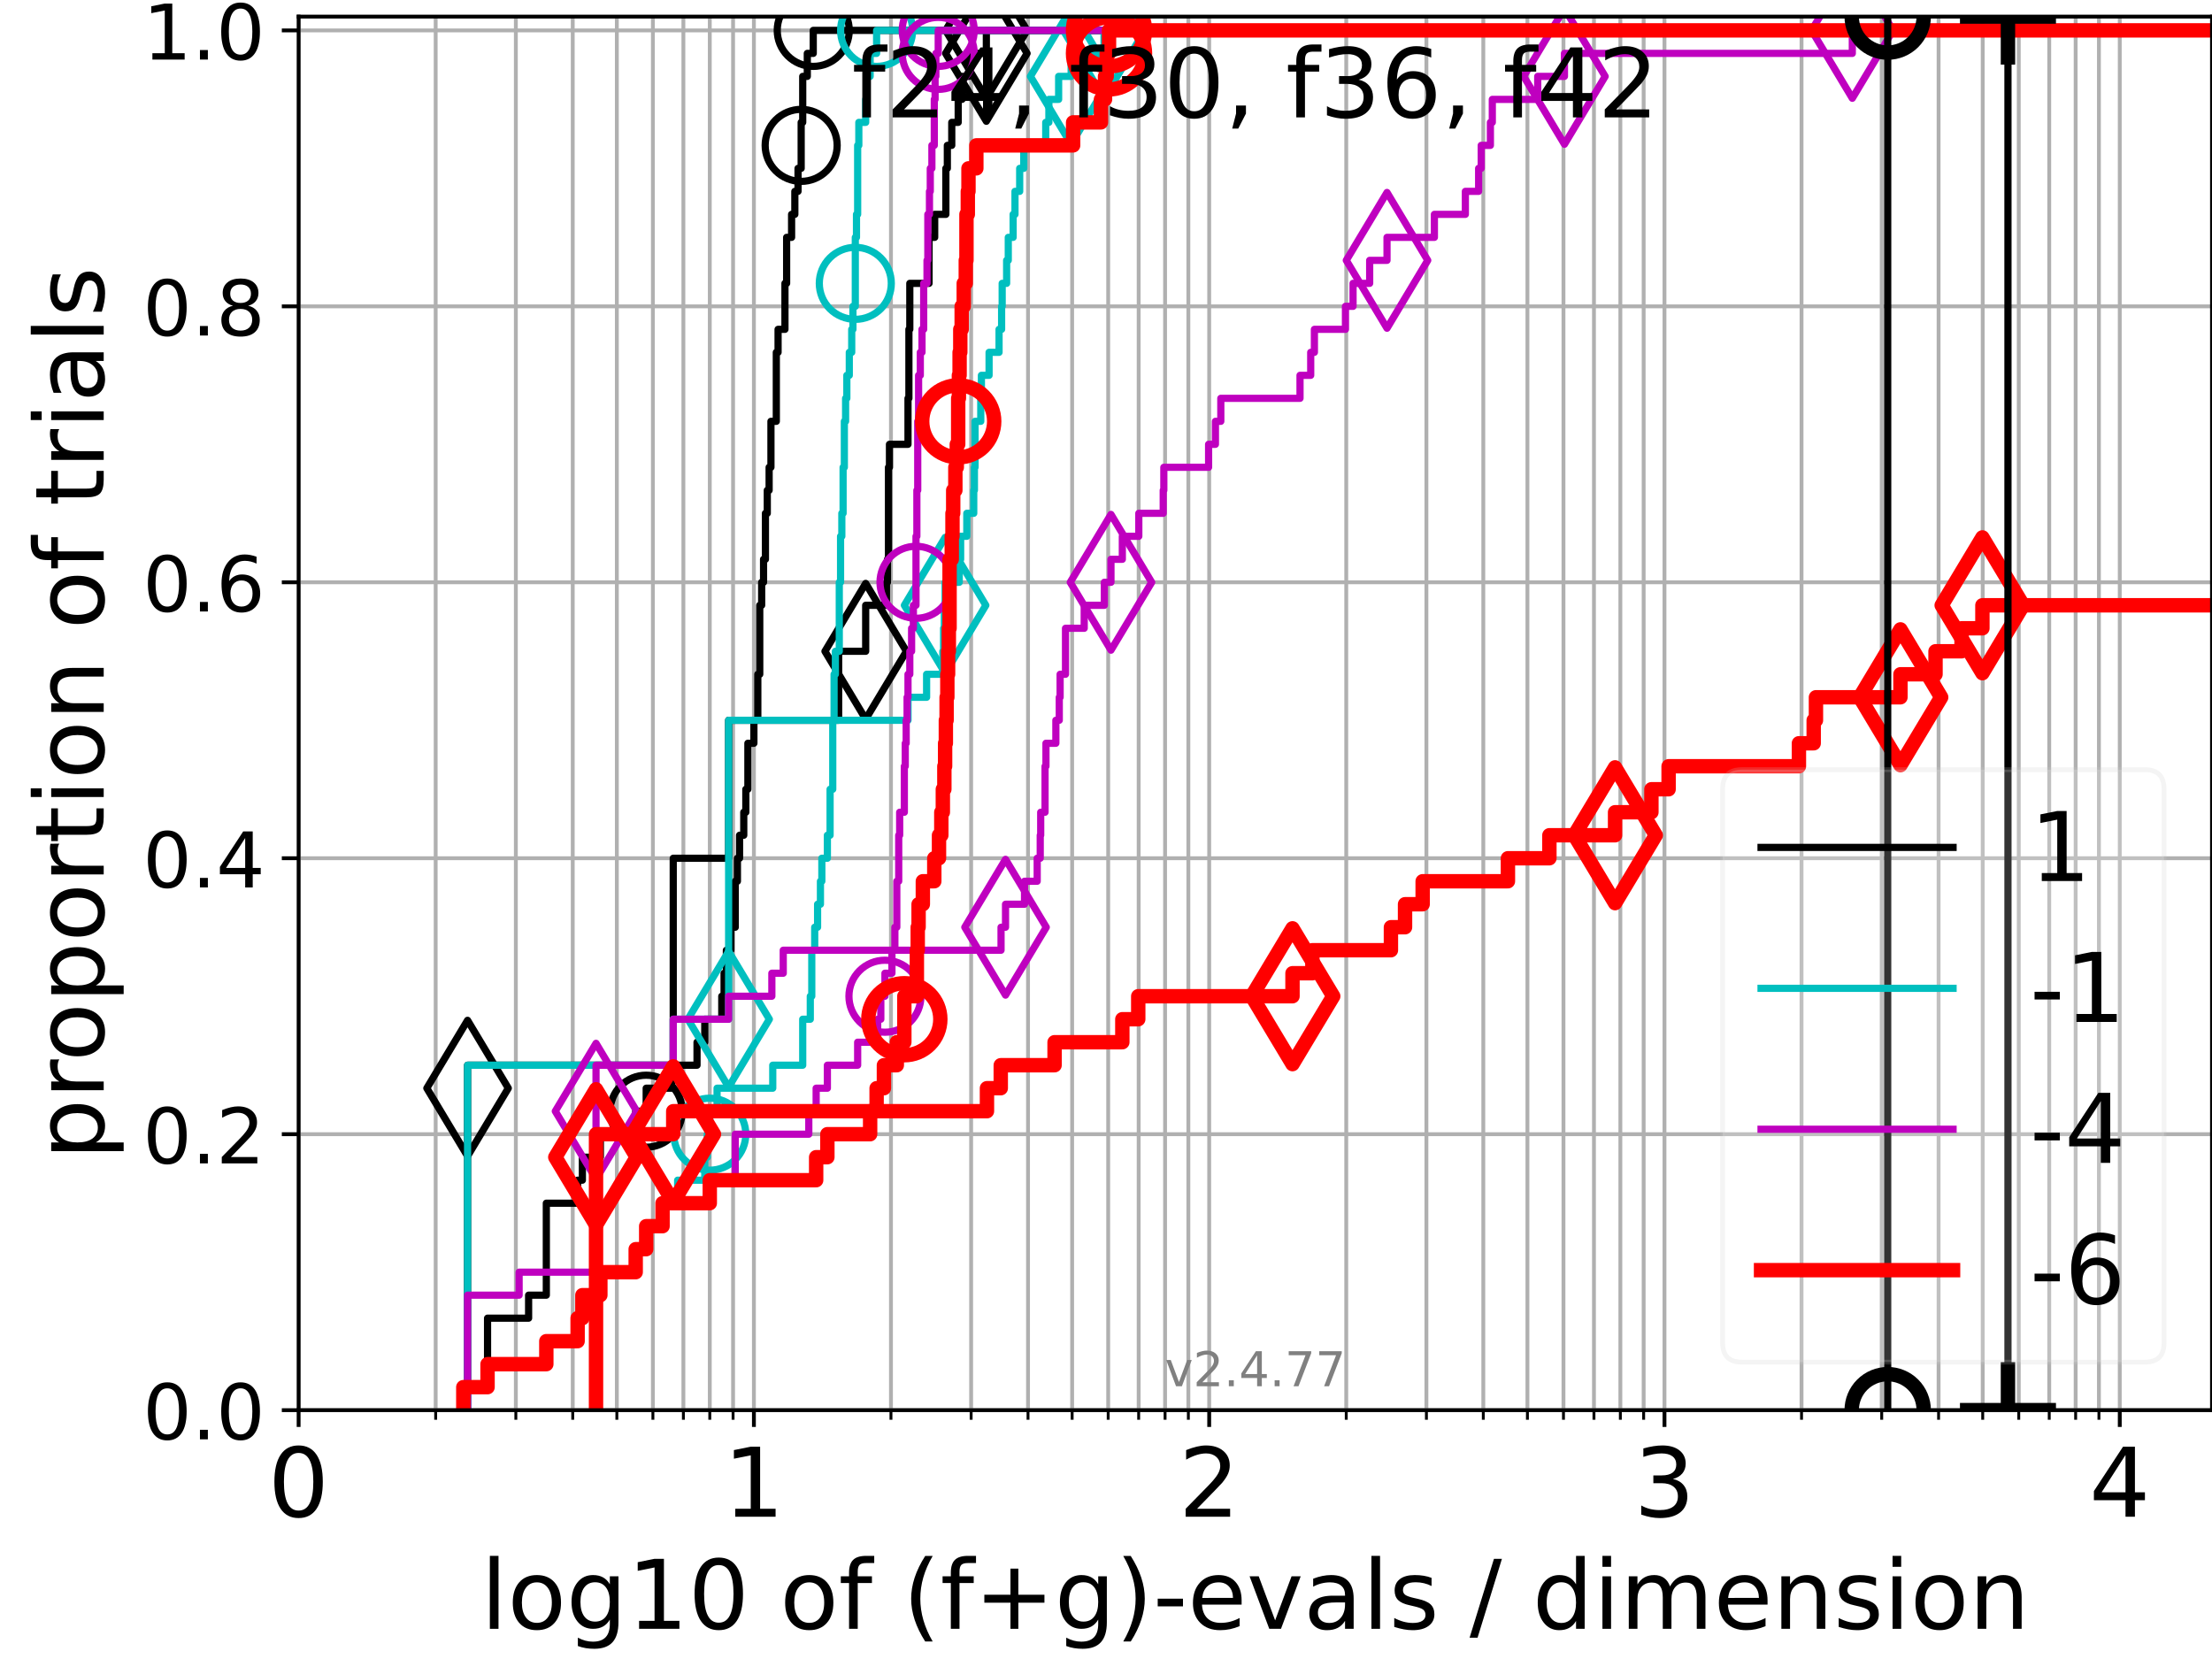 <?xml version="1.0" encoding="utf-8" standalone="no"?>
<!DOCTYPE svg PUBLIC "-//W3C//DTD SVG 1.1//EN"
  "http://www.w3.org/Graphics/SVG/1.1/DTD/svg11.dtd">
<!-- Created with matplotlib (https://matplotlib.org/) -->
<svg height="345.6pt" version="1.1" viewBox="0 0 460.8 345.6" width="460.8pt" xmlns="http://www.w3.org/2000/svg" xmlns:xlink="http://www.w3.org/1999/xlink">
 <defs>
  <style type="text/css">*{stroke-linecap:butt;stroke-linejoin:round;}</style>
 </defs>
 <g id="figure_1">
  <g id="patch_1">
   <path d="M 0 345.6 
L 460.8 345.6 
L 460.8 0 
L 0 0 
z
" style="fill:#ffffff;"/>
  </g>
  <g id="axes_1">
   <g id="patch_2">
    <path d="M 62.208 293.76 
L 460.8 293.76 
L 460.8 3.456 
L 62.208 3.456 
z
" style="fill:#ffffff;"/>
   </g>
   <g id="matplotlib.axis_1">
    <g id="xtick_1">
     <g id="line2d_1">
      <path clip-path="url(#pf082d567ba)" d="M 62.208 293.76 
L 62.208 3.456 
" style="fill:none;stroke:#b0b0b0;stroke-linecap:square;stroke-width:0.8;"/>
     </g>
     <g id="line2d_2">
      <defs>
       <path d="M 0 0 
L 0 3.5 
" id="m51a47cd915" style="stroke:#000000;stroke-width:0.8;"/>
      </defs>
      <g>
       <use style="stroke:#000000;stroke-width:0.8;" x="62.208" xlink:href="#m51a47cd915" y="293.76"/>
      </g>
     </g>
     <g id="text_1">
      <!-- 0 -->
      <g transform="translate(55.846 315.957)scale(0.2 -0.2)">
       <defs>
        <path d="M 31.781 66.406 
Q 24.172 66.406 20.328 58.906 
Q 16.5 51.422 16.5 36.375 
Q 16.5 21.391 20.328 13.891 
Q 24.172 6.391 31.781 6.391 
Q 39.453 6.391 43.281 13.891 
Q 47.125 21.391 47.125 36.375 
Q 47.125 51.422 43.281 58.906 
Q 39.453 66.406 31.781 66.406 
z
M 31.781 74.219 
Q 44.047 74.219 50.516 64.516 
Q 56.984 54.828 56.984 36.375 
Q 56.984 17.969 50.516 8.266 
Q 44.047 -1.422 31.781 -1.422 
Q 19.531 -1.422 13.062 8.266 
Q 6.594 17.969 6.594 36.375 
Q 6.594 54.828 13.062 64.516 
Q 19.531 74.219 31.781 74.219 
z
" id="DejaVuSans-48"/>
       </defs>
       <use xlink:href="#DejaVuSans-48"/>
      </g>
     </g>
    </g>
    <g id="xtick_2">
     <g id="line2d_3">
      <path clip-path="url(#pf082d567ba)" d="M 157.052 293.76 
L 157.052 3.456 
" style="fill:none;stroke:#b0b0b0;stroke-linecap:square;stroke-width:0.8;"/>
     </g>
     <g id="line2d_4">
      <g>
       <use style="stroke:#000000;stroke-width:0.8;" x="157.052" xlink:href="#m51a47cd915" y="293.76"/>
      </g>
     </g>
     <g id="text_2">
      <!-- 1 -->
      <g transform="translate(150.69 315.957)scale(0.2 -0.2)">
       <defs>
        <path d="M 12.406 8.297 
L 28.516 8.297 
L 28.516 63.922 
L 10.984 60.406 
L 10.984 69.391 
L 28.422 72.906 
L 38.281 72.906 
L 38.281 8.297 
L 54.391 8.297 
L 54.391 0 
L 12.406 0 
z
" id="DejaVuSans-49"/>
       </defs>
       <use xlink:href="#DejaVuSans-49"/>
      </g>
     </g>
    </g>
    <g id="xtick_3">
     <g id="line2d_5">
      <path clip-path="url(#pf082d567ba)" d="M 251.897 293.76 
L 251.897 3.456 
" style="fill:none;stroke:#b0b0b0;stroke-linecap:square;stroke-width:0.8;"/>
     </g>
     <g id="line2d_6">
      <g>
       <use style="stroke:#000000;stroke-width:0.8;" x="251.897" xlink:href="#m51a47cd915" y="293.76"/>
      </g>
     </g>
     <g id="text_3">
      <!-- 2 -->
      <g transform="translate(245.534 315.957)scale(0.2 -0.2)">
       <defs>
        <path d="M 19.188 8.297 
L 53.609 8.297 
L 53.609 0 
L 7.328 0 
L 7.328 8.297 
Q 12.938 14.109 22.625 23.891 
Q 32.328 33.688 34.812 36.531 
Q 39.547 41.844 41.422 45.531 
Q 43.312 49.219 43.312 52.781 
Q 43.312 58.594 39.234 62.25 
Q 35.156 65.922 28.609 65.922 
Q 23.969 65.922 18.812 64.312 
Q 13.672 62.703 7.812 59.422 
L 7.812 69.391 
Q 13.766 71.781 18.938 73 
Q 24.125 74.219 28.422 74.219 
Q 39.75 74.219 46.484 68.547 
Q 53.219 62.891 53.219 53.422 
Q 53.219 48.922 51.531 44.891 
Q 49.859 40.875 45.406 35.406 
Q 44.188 33.984 37.641 27.219 
Q 31.109 20.453 19.188 8.297 
z
" id="DejaVuSans-50"/>
       </defs>
       <use xlink:href="#DejaVuSans-50"/>
      </g>
     </g>
    </g>
    <g id="xtick_4">
     <g id="line2d_7">
      <path clip-path="url(#pf082d567ba)" d="M 346.741 293.76 
L 346.741 3.456 
" style="fill:none;stroke:#b0b0b0;stroke-linecap:square;stroke-width:0.8;"/>
     </g>
     <g id="line2d_8">
      <g>
       <use style="stroke:#000000;stroke-width:0.8;" x="346.741" xlink:href="#m51a47cd915" y="293.76"/>
      </g>
     </g>
     <g id="text_4">
      <!-- 3 -->
      <g transform="translate(340.379 315.957)scale(0.2 -0.2)">
       <defs>
        <path d="M 40.578 39.312 
Q 47.656 37.797 51.625 33 
Q 55.609 28.219 55.609 21.188 
Q 55.609 10.406 48.188 4.484 
Q 40.766 -1.422 27.094 -1.422 
Q 22.516 -1.422 17.656 -0.516 
Q 12.797 0.391 7.625 2.203 
L 7.625 11.719 
Q 11.719 9.328 16.594 8.109 
Q 21.484 6.891 26.812 6.891 
Q 36.078 6.891 40.938 10.547 
Q 45.797 14.203 45.797 21.188 
Q 45.797 27.641 41.281 31.266 
Q 36.766 34.906 28.719 34.906 
L 20.219 34.906 
L 20.219 43.016 
L 29.109 43.016 
Q 36.375 43.016 40.234 45.922 
Q 44.094 48.828 44.094 54.297 
Q 44.094 59.906 40.109 62.906 
Q 36.141 65.922 28.719 65.922 
Q 24.656 65.922 20.016 65.031 
Q 15.375 64.156 9.812 62.312 
L 9.812 71.094 
Q 15.438 72.656 20.344 73.438 
Q 25.25 74.219 29.594 74.219 
Q 40.828 74.219 47.359 69.109 
Q 53.906 64.016 53.906 55.328 
Q 53.906 49.266 50.438 45.094 
Q 46.969 40.922 40.578 39.312 
z
" id="DejaVuSans-51"/>
       </defs>
       <use xlink:href="#DejaVuSans-51"/>
      </g>
     </g>
    </g>
    <g id="xtick_5">
     <g id="line2d_9">
      <path clip-path="url(#pf082d567ba)" d="M 441.586 293.76 
L 441.586 3.456 
" style="fill:none;stroke:#b0b0b0;stroke-linecap:square;stroke-width:0.8;"/>
     </g>
     <g id="line2d_10">
      <g>
       <use style="stroke:#000000;stroke-width:0.8;" x="441.586" xlink:href="#m51a47cd915" y="293.76"/>
      </g>
     </g>
     <g id="text_5">
      <!-- 4 -->
      <g transform="translate(435.223 315.957)scale(0.2 -0.2)">
       <defs>
        <path d="M 37.797 64.312 
L 12.891 25.391 
L 37.797 25.391 
z
M 35.203 72.906 
L 47.609 72.906 
L 47.609 25.391 
L 58.016 25.391 
L 58.016 17.188 
L 47.609 17.188 
L 47.609 0 
L 37.797 0 
L 37.797 17.188 
L 4.891 17.188 
L 4.891 26.703 
z
" id="DejaVuSans-52"/>
       </defs>
       <use xlink:href="#DejaVuSans-52"/>
      </g>
     </g>
    </g>
    <g id="xtick_6">
     <g id="line2d_11">
      <path clip-path="url(#pf082d567ba)" d="M 90.759 293.76 
L 90.759 3.456 
" style="fill:none;stroke:#b0b0b0;stroke-linecap:square;stroke-width:0.8;"/>
     </g>
     <g id="line2d_12">
      <defs>
       <path d="M 0 0 
L 0 2 
" id="m20dbbf5f4a" style="stroke:#000000;stroke-width:0.6;"/>
      </defs>
      <g>
       <use style="stroke:#000000;stroke-width:0.6;" x="90.759" xlink:href="#m20dbbf5f4a" y="293.76"/>
      </g>
     </g>
    </g>
    <g id="xtick_7">
     <g id="line2d_13">
      <path clip-path="url(#pf082d567ba)" d="M 107.46 293.76 
L 107.46 3.456 
" style="fill:none;stroke:#b0b0b0;stroke-linecap:square;stroke-width:0.8;"/>
     </g>
     <g id="line2d_14">
      <g>
       <use style="stroke:#000000;stroke-width:0.6;" x="107.46" xlink:href="#m20dbbf5f4a" y="293.76"/>
      </g>
     </g>
    </g>
    <g id="xtick_8">
     <g id="line2d_15">
      <path clip-path="url(#pf082d567ba)" d="M 119.31 293.76 
L 119.31 3.456 
" style="fill:none;stroke:#b0b0b0;stroke-linecap:square;stroke-width:0.8;"/>
     </g>
     <g id="line2d_16">
      <g>
       <use style="stroke:#000000;stroke-width:0.6;" x="119.31" xlink:href="#m20dbbf5f4a" y="293.76"/>
      </g>
     </g>
    </g>
    <g id="xtick_9">
     <g id="line2d_17">
      <path clip-path="url(#pf082d567ba)" d="M 128.501 293.76 
L 128.501 3.456 
" style="fill:none;stroke:#b0b0b0;stroke-linecap:square;stroke-width:0.8;"/>
     </g>
     <g id="line2d_18">
      <g>
       <use style="stroke:#000000;stroke-width:0.6;" x="128.501" xlink:href="#m20dbbf5f4a" y="293.76"/>
      </g>
     </g>
    </g>
    <g id="xtick_10">
     <g id="line2d_19">
      <path clip-path="url(#pf082d567ba)" d="M 136.011 293.76 
L 136.011 3.456 
" style="fill:none;stroke:#b0b0b0;stroke-linecap:square;stroke-width:0.8;"/>
     </g>
     <g id="line2d_20">
      <g>
       <use style="stroke:#000000;stroke-width:0.6;" x="136.011" xlink:href="#m20dbbf5f4a" y="293.76"/>
      </g>
     </g>
    </g>
    <g id="xtick_11">
     <g id="line2d_21">
      <path clip-path="url(#pf082d567ba)" d="M 142.361 293.76 
L 142.361 3.456 
" style="fill:none;stroke:#b0b0b0;stroke-linecap:square;stroke-width:0.8;"/>
     </g>
     <g id="line2d_22">
      <g>
       <use style="stroke:#000000;stroke-width:0.6;" x="142.361" xlink:href="#m20dbbf5f4a" y="293.76"/>
      </g>
     </g>
    </g>
    <g id="xtick_12">
     <g id="line2d_23">
      <path clip-path="url(#pf082d567ba)" d="M 147.861 293.76 
L 147.861 3.456 
" style="fill:none;stroke:#b0b0b0;stroke-linecap:square;stroke-width:0.8;"/>
     </g>
     <g id="line2d_24">
      <g>
       <use style="stroke:#000000;stroke-width:0.6;" x="147.861" xlink:href="#m20dbbf5f4a" y="293.76"/>
      </g>
     </g>
    </g>
    <g id="xtick_13">
     <g id="line2d_25">
      <path clip-path="url(#pf082d567ba)" d="M 152.713 293.76 
L 152.713 3.456 
" style="fill:none;stroke:#b0b0b0;stroke-linecap:square;stroke-width:0.8;"/>
     </g>
     <g id="line2d_26">
      <g>
       <use style="stroke:#000000;stroke-width:0.6;" x="152.713" xlink:href="#m20dbbf5f4a" y="293.76"/>
      </g>
     </g>
    </g>
    <g id="xtick_14">
     <g id="line2d_27">
      <path clip-path="url(#pf082d567ba)" d="M 185.604 293.76 
L 185.604 3.456 
" style="fill:none;stroke:#b0b0b0;stroke-linecap:square;stroke-width:0.8;"/>
     </g>
     <g id="line2d_28">
      <g>
       <use style="stroke:#000000;stroke-width:0.6;" x="185.604" xlink:href="#m20dbbf5f4a" y="293.76"/>
      </g>
     </g>
    </g>
    <g id="xtick_15">
     <g id="line2d_29">
      <path clip-path="url(#pf082d567ba)" d="M 202.305 293.76 
L 202.305 3.456 
" style="fill:none;stroke:#b0b0b0;stroke-linecap:square;stroke-width:0.8;"/>
     </g>
     <g id="line2d_30">
      <g>
       <use style="stroke:#000000;stroke-width:0.6;" x="202.305" xlink:href="#m20dbbf5f4a" y="293.76"/>
      </g>
     </g>
    </g>
    <g id="xtick_16">
     <g id="line2d_31">
      <path clip-path="url(#pf082d567ba)" d="M 214.155 293.76 
L 214.155 3.456 
" style="fill:none;stroke:#b0b0b0;stroke-linecap:square;stroke-width:0.8;"/>
     </g>
     <g id="line2d_32">
      <g>
       <use style="stroke:#000000;stroke-width:0.6;" x="214.155" xlink:href="#m20dbbf5f4a" y="293.76"/>
      </g>
     </g>
    </g>
    <g id="xtick_17">
     <g id="line2d_33">
      <path clip-path="url(#pf082d567ba)" d="M 223.346 293.76 
L 223.346 3.456 
" style="fill:none;stroke:#b0b0b0;stroke-linecap:square;stroke-width:0.8;"/>
     </g>
     <g id="line2d_34">
      <g>
       <use style="stroke:#000000;stroke-width:0.6;" x="223.346" xlink:href="#m20dbbf5f4a" y="293.76"/>
      </g>
     </g>
    </g>
    <g id="xtick_18">
     <g id="line2d_35">
      <path clip-path="url(#pf082d567ba)" d="M 230.856 293.76 
L 230.856 3.456 
" style="fill:none;stroke:#b0b0b0;stroke-linecap:square;stroke-width:0.8;"/>
     </g>
     <g id="line2d_36">
      <g>
       <use style="stroke:#000000;stroke-width:0.6;" x="230.856" xlink:href="#m20dbbf5f4a" y="293.76"/>
      </g>
     </g>
    </g>
    <g id="xtick_19">
     <g id="line2d_37">
      <path clip-path="url(#pf082d567ba)" d="M 237.205 293.76 
L 237.205 3.456 
" style="fill:none;stroke:#b0b0b0;stroke-linecap:square;stroke-width:0.8;"/>
     </g>
     <g id="line2d_38">
      <g>
       <use style="stroke:#000000;stroke-width:0.6;" x="237.205" xlink:href="#m20dbbf5f4a" y="293.76"/>
      </g>
     </g>
    </g>
    <g id="xtick_20">
     <g id="line2d_39">
      <path clip-path="url(#pf082d567ba)" d="M 242.706 293.76 
L 242.706 3.456 
" style="fill:none;stroke:#b0b0b0;stroke-linecap:square;stroke-width:0.8;"/>
     </g>
     <g id="line2d_40">
      <g>
       <use style="stroke:#000000;stroke-width:0.6;" x="242.706" xlink:href="#m20dbbf5f4a" y="293.76"/>
      </g>
     </g>
    </g>
    <g id="xtick_21">
     <g id="line2d_41">
      <path clip-path="url(#pf082d567ba)" d="M 247.557 293.76 
L 247.557 3.456 
" style="fill:none;stroke:#b0b0b0;stroke-linecap:square;stroke-width:0.8;"/>
     </g>
     <g id="line2d_42">
      <g>
       <use style="stroke:#000000;stroke-width:0.6;" x="247.557" xlink:href="#m20dbbf5f4a" y="293.76"/>
      </g>
     </g>
    </g>
    <g id="xtick_22">
     <g id="line2d_43">
      <path clip-path="url(#pf082d567ba)" d="M 280.448 293.76 
L 280.448 3.456 
" style="fill:none;stroke:#b0b0b0;stroke-linecap:square;stroke-width:0.8;"/>
     </g>
     <g id="line2d_44">
      <g>
       <use style="stroke:#000000;stroke-width:0.6;" x="280.448" xlink:href="#m20dbbf5f4a" y="293.76"/>
      </g>
     </g>
    </g>
    <g id="xtick_23">
     <g id="line2d_45">
      <path clip-path="url(#pf082d567ba)" d="M 297.149 293.76 
L 297.149 3.456 
" style="fill:none;stroke:#b0b0b0;stroke-linecap:square;stroke-width:0.8;"/>
     </g>
     <g id="line2d_46">
      <g>
       <use style="stroke:#000000;stroke-width:0.6;" x="297.149" xlink:href="#m20dbbf5f4a" y="293.76"/>
      </g>
     </g>
    </g>
    <g id="xtick_24">
     <g id="line2d_47">
      <path clip-path="url(#pf082d567ba)" d="M 308.999 293.76 
L 308.999 3.456 
" style="fill:none;stroke:#b0b0b0;stroke-linecap:square;stroke-width:0.8;"/>
     </g>
     <g id="line2d_48">
      <g>
       <use style="stroke:#000000;stroke-width:0.6;" x="308.999" xlink:href="#m20dbbf5f4a" y="293.76"/>
      </g>
     </g>
    </g>
    <g id="xtick_25">
     <g id="line2d_49">
      <path clip-path="url(#pf082d567ba)" d="M 318.19 293.76 
L 318.19 3.456 
" style="fill:none;stroke:#b0b0b0;stroke-linecap:square;stroke-width:0.8;"/>
     </g>
     <g id="line2d_50">
      <g>
       <use style="stroke:#000000;stroke-width:0.6;" x="318.19" xlink:href="#m20dbbf5f4a" y="293.76"/>
      </g>
     </g>
    </g>
    <g id="xtick_26">
     <g id="line2d_51">
      <path clip-path="url(#pf082d567ba)" d="M 325.7 293.76 
L 325.7 3.456 
" style="fill:none;stroke:#b0b0b0;stroke-linecap:square;stroke-width:0.8;"/>
     </g>
     <g id="line2d_52">
      <g>
       <use style="stroke:#000000;stroke-width:0.6;" x="325.7" xlink:href="#m20dbbf5f4a" y="293.76"/>
      </g>
     </g>
    </g>
    <g id="xtick_27">
     <g id="line2d_53">
      <path clip-path="url(#pf082d567ba)" d="M 332.05 293.76 
L 332.05 3.456 
" style="fill:none;stroke:#b0b0b0;stroke-linecap:square;stroke-width:0.8;"/>
     </g>
     <g id="line2d_54">
      <g>
       <use style="stroke:#000000;stroke-width:0.6;" x="332.05" xlink:href="#m20dbbf5f4a" y="293.76"/>
      </g>
     </g>
    </g>
    <g id="xtick_28">
     <g id="line2d_55">
      <path clip-path="url(#pf082d567ba)" d="M 337.55 293.76 
L 337.55 3.456 
" style="fill:none;stroke:#b0b0b0;stroke-linecap:square;stroke-width:0.8;"/>
     </g>
     <g id="line2d_56">
      <g>
       <use style="stroke:#000000;stroke-width:0.6;" x="337.55" xlink:href="#m20dbbf5f4a" y="293.76"/>
      </g>
     </g>
    </g>
    <g id="xtick_29">
     <g id="line2d_57">
      <path clip-path="url(#pf082d567ba)" d="M 342.402 293.76 
L 342.402 3.456 
" style="fill:none;stroke:#b0b0b0;stroke-linecap:square;stroke-width:0.8;"/>
     </g>
     <g id="line2d_58">
      <g>
       <use style="stroke:#000000;stroke-width:0.6;" x="342.402" xlink:href="#m20dbbf5f4a" y="293.76"/>
      </g>
     </g>
    </g>
    <g id="xtick_30">
     <g id="line2d_59">
      <path clip-path="url(#pf082d567ba)" d="M 375.292 293.76 
L 375.292 3.456 
" style="fill:none;stroke:#b0b0b0;stroke-linecap:square;stroke-width:0.8;"/>
     </g>
     <g id="line2d_60">
      <g>
       <use style="stroke:#000000;stroke-width:0.6;" x="375.292" xlink:href="#m20dbbf5f4a" y="293.76"/>
      </g>
     </g>
    </g>
    <g id="xtick_31">
     <g id="line2d_61">
      <path clip-path="url(#pf082d567ba)" d="M 391.994 293.76 
L 391.994 3.456 
" style="fill:none;stroke:#b0b0b0;stroke-linecap:square;stroke-width:0.8;"/>
     </g>
     <g id="line2d_62">
      <g>
       <use style="stroke:#000000;stroke-width:0.6;" x="391.994" xlink:href="#m20dbbf5f4a" y="293.76"/>
      </g>
     </g>
    </g>
    <g id="xtick_32">
     <g id="line2d_63">
      <path clip-path="url(#pf082d567ba)" d="M 403.844 293.76 
L 403.844 3.456 
" style="fill:none;stroke:#b0b0b0;stroke-linecap:square;stroke-width:0.8;"/>
     </g>
     <g id="line2d_64">
      <g>
       <use style="stroke:#000000;stroke-width:0.6;" x="403.844" xlink:href="#m20dbbf5f4a" y="293.76"/>
      </g>
     </g>
    </g>
    <g id="xtick_33">
     <g id="line2d_65">
      <path clip-path="url(#pf082d567ba)" d="M 413.035 293.76 
L 413.035 3.456 
" style="fill:none;stroke:#b0b0b0;stroke-linecap:square;stroke-width:0.8;"/>
     </g>
     <g id="line2d_66">
      <g>
       <use style="stroke:#000000;stroke-width:0.6;" x="413.035" xlink:href="#m20dbbf5f4a" y="293.76"/>
      </g>
     </g>
    </g>
    <g id="xtick_34">
     <g id="line2d_67">
      <path clip-path="url(#pf082d567ba)" d="M 420.545 293.76 
L 420.545 3.456 
" style="fill:none;stroke:#b0b0b0;stroke-linecap:square;stroke-width:0.8;"/>
     </g>
     <g id="line2d_68">
      <g>
       <use style="stroke:#000000;stroke-width:0.6;" x="420.545" xlink:href="#m20dbbf5f4a" y="293.76"/>
      </g>
     </g>
    </g>
    <g id="xtick_35">
     <g id="line2d_69">
      <path clip-path="url(#pf082d567ba)" d="M 426.894 293.76 
L 426.894 3.456 
" style="fill:none;stroke:#b0b0b0;stroke-linecap:square;stroke-width:0.8;"/>
     </g>
     <g id="line2d_70">
      <g>
       <use style="stroke:#000000;stroke-width:0.6;" x="426.894" xlink:href="#m20dbbf5f4a" y="293.76"/>
      </g>
     </g>
    </g>
    <g id="xtick_36">
     <g id="line2d_71">
      <path clip-path="url(#pf082d567ba)" d="M 432.395 293.76 
L 432.395 3.456 
" style="fill:none;stroke:#b0b0b0;stroke-linecap:square;stroke-width:0.8;"/>
     </g>
     <g id="line2d_72">
      <g>
       <use style="stroke:#000000;stroke-width:0.6;" x="432.395" xlink:href="#m20dbbf5f4a" y="293.76"/>
      </g>
     </g>
    </g>
    <g id="xtick_37">
     <g id="line2d_73">
      <path clip-path="url(#pf082d567ba)" d="M 437.246 293.76 
L 437.246 3.456 
" style="fill:none;stroke:#b0b0b0;stroke-linecap:square;stroke-width:0.8;"/>
     </g>
     <g id="line2d_74">
      <g>
       <use style="stroke:#000000;stroke-width:0.6;" x="437.246" xlink:href="#m20dbbf5f4a" y="293.76"/>
      </g>
     </g>
    </g>
    <g id="text_6">
     <!-- log10 of (f+g)-evals / dimension -->
     <g transform="translate(100.165 339.313)scale(0.2 -0.2)">
      <defs>
       <path d="M 9.422 75.984 
L 18.406 75.984 
L 18.406 0 
L 9.422 0 
z
" id="DejaVuSans-108"/>
       <path d="M 30.609 48.391 
Q 23.391 48.391 19.188 42.75 
Q 14.984 37.109 14.984 27.297 
Q 14.984 17.484 19.156 11.844 
Q 23.344 6.203 30.609 6.203 
Q 37.797 6.203 41.984 11.859 
Q 46.188 17.531 46.188 27.297 
Q 46.188 37.016 41.984 42.703 
Q 37.797 48.391 30.609 48.391 
z
M 30.609 56 
Q 42.328 56 49.016 48.375 
Q 55.719 40.766 55.719 27.297 
Q 55.719 13.875 49.016 6.219 
Q 42.328 -1.422 30.609 -1.422 
Q 18.844 -1.422 12.172 6.219 
Q 5.516 13.875 5.516 27.297 
Q 5.516 40.766 12.172 48.375 
Q 18.844 56 30.609 56 
z
" id="DejaVuSans-111"/>
       <path d="M 45.406 27.984 
Q 45.406 37.75 41.375 43.109 
Q 37.359 48.484 30.078 48.484 
Q 22.859 48.484 18.828 43.109 
Q 14.797 37.75 14.797 27.984 
Q 14.797 18.266 18.828 12.891 
Q 22.859 7.516 30.078 7.516 
Q 37.359 7.516 41.375 12.891 
Q 45.406 18.266 45.406 27.984 
z
M 54.391 6.781 
Q 54.391 -7.172 48.188 -13.984 
Q 42 -20.797 29.203 -20.797 
Q 24.469 -20.797 20.266 -20.094 
Q 16.062 -19.391 12.109 -17.922 
L 12.109 -9.188 
Q 16.062 -11.328 19.922 -12.344 
Q 23.781 -13.375 27.781 -13.375 
Q 36.625 -13.375 41.016 -8.766 
Q 45.406 -4.156 45.406 5.172 
L 45.406 9.625 
Q 42.625 4.781 38.281 2.391 
Q 33.938 0 27.875 0 
Q 17.828 0 11.672 7.656 
Q 5.516 15.328 5.516 27.984 
Q 5.516 40.672 11.672 48.328 
Q 17.828 56 27.875 56 
Q 33.938 56 38.281 53.609 
Q 42.625 51.219 45.406 46.391 
L 45.406 54.688 
L 54.391 54.688 
z
" id="DejaVuSans-103"/>
       <path id="DejaVuSans-32"/>
       <path d="M 37.109 75.984 
L 37.109 68.5 
L 28.516 68.5 
Q 23.688 68.5 21.797 66.547 
Q 19.922 64.594 19.922 59.516 
L 19.922 54.688 
L 34.719 54.688 
L 34.719 47.703 
L 19.922 47.703 
L 19.922 0 
L 10.891 0 
L 10.891 47.703 
L 2.297 47.703 
L 2.297 54.688 
L 10.891 54.688 
L 10.891 58.5 
Q 10.891 67.625 15.141 71.797 
Q 19.391 75.984 28.609 75.984 
z
" id="DejaVuSans-102"/>
       <path d="M 31 75.875 
Q 24.469 64.656 21.281 53.656 
Q 18.109 42.672 18.109 31.391 
Q 18.109 20.125 21.312 9.062 
Q 24.516 -2 31 -13.188 
L 23.188 -13.188 
Q 15.875 -1.703 12.234 9.375 
Q 8.594 20.453 8.594 31.391 
Q 8.594 42.281 12.203 53.312 
Q 15.828 64.359 23.188 75.875 
z
" id="DejaVuSans-40"/>
       <path d="M 46 62.703 
L 46 35.5 
L 73.188 35.5 
L 73.188 27.203 
L 46 27.203 
L 46 0 
L 37.797 0 
L 37.797 27.203 
L 10.594 27.203 
L 10.594 35.5 
L 37.797 35.5 
L 37.797 62.703 
z
" id="DejaVuSans-43"/>
       <path d="M 8.016 75.875 
L 15.828 75.875 
Q 23.141 64.359 26.781 53.312 
Q 30.422 42.281 30.422 31.391 
Q 30.422 20.453 26.781 9.375 
Q 23.141 -1.703 15.828 -13.188 
L 8.016 -13.188 
Q 14.5 -2 17.703 9.062 
Q 20.906 20.125 20.906 31.391 
Q 20.906 42.672 17.703 53.656 
Q 14.5 64.656 8.016 75.875 
z
" id="DejaVuSans-41"/>
       <path d="M 4.891 31.391 
L 31.203 31.391 
L 31.203 23.391 
L 4.891 23.391 
z
" id="DejaVuSans-45"/>
       <path d="M 56.203 29.594 
L 56.203 25.203 
L 14.891 25.203 
Q 15.484 15.922 20.484 11.062 
Q 25.484 6.203 34.422 6.203 
Q 39.594 6.203 44.453 7.469 
Q 49.312 8.734 54.109 11.281 
L 54.109 2.781 
Q 49.266 0.734 44.188 -0.344 
Q 39.109 -1.422 33.891 -1.422 
Q 20.797 -1.422 13.156 6.188 
Q 5.516 13.812 5.516 26.812 
Q 5.516 40.234 12.766 48.109 
Q 20.016 56 32.328 56 
Q 43.359 56 49.781 48.891 
Q 56.203 41.797 56.203 29.594 
z
M 47.219 32.234 
Q 47.125 39.594 43.094 43.984 
Q 39.062 48.391 32.422 48.391 
Q 24.906 48.391 20.391 44.141 
Q 15.875 39.891 15.188 32.172 
z
" id="DejaVuSans-101"/>
       <path d="M 2.984 54.688 
L 12.5 54.688 
L 29.594 8.797 
L 46.688 54.688 
L 56.203 54.688 
L 35.688 0 
L 23.484 0 
z
" id="DejaVuSans-118"/>
       <path d="M 34.281 27.484 
Q 23.391 27.484 19.188 25 
Q 14.984 22.516 14.984 16.5 
Q 14.984 11.719 18.141 8.906 
Q 21.297 6.109 26.703 6.109 
Q 34.188 6.109 38.703 11.406 
Q 43.219 16.703 43.219 25.484 
L 43.219 27.484 
z
M 52.203 31.203 
L 52.203 0 
L 43.219 0 
L 43.219 8.297 
Q 40.141 3.328 35.547 0.953 
Q 30.953 -1.422 24.312 -1.422 
Q 15.922 -1.422 10.953 3.297 
Q 6 8.016 6 15.922 
Q 6 25.141 12.172 29.828 
Q 18.359 34.516 30.609 34.516 
L 43.219 34.516 
L 43.219 35.406 
Q 43.219 41.609 39.141 45 
Q 35.062 48.391 27.688 48.391 
Q 23 48.391 18.547 47.266 
Q 14.109 46.141 10.016 43.891 
L 10.016 52.203 
Q 14.938 54.109 19.578 55.047 
Q 24.219 56 28.609 56 
Q 40.484 56 46.344 49.844 
Q 52.203 43.703 52.203 31.203 
z
" id="DejaVuSans-97"/>
       <path d="M 44.281 53.078 
L 44.281 44.578 
Q 40.484 46.531 36.375 47.5 
Q 32.281 48.484 27.875 48.484 
Q 21.188 48.484 17.844 46.438 
Q 14.5 44.391 14.5 40.281 
Q 14.5 37.156 16.891 35.375 
Q 19.281 33.594 26.516 31.984 
L 29.594 31.297 
Q 39.156 29.25 43.188 25.516 
Q 47.219 21.781 47.219 15.094 
Q 47.219 7.469 41.188 3.016 
Q 35.156 -1.422 24.609 -1.422 
Q 20.219 -1.422 15.453 -0.562 
Q 10.688 0.297 5.422 2 
L 5.422 11.281 
Q 10.406 8.688 15.234 7.391 
Q 20.062 6.109 24.812 6.109 
Q 31.156 6.109 34.562 8.281 
Q 37.984 10.453 37.984 14.406 
Q 37.984 18.062 35.516 20.016 
Q 33.062 21.969 24.703 23.781 
L 21.578 24.516 
Q 13.234 26.266 9.516 29.906 
Q 5.812 33.547 5.812 39.891 
Q 5.812 47.609 11.281 51.797 
Q 16.75 56 26.812 56 
Q 31.781 56 36.172 55.266 
Q 40.578 54.547 44.281 53.078 
z
" id="DejaVuSans-115"/>
       <path d="M 25.391 72.906 
L 33.688 72.906 
L 8.297 -9.281 
L 0 -9.281 
z
" id="DejaVuSans-47"/>
       <path d="M 45.406 46.391 
L 45.406 75.984 
L 54.391 75.984 
L 54.391 0 
L 45.406 0 
L 45.406 8.203 
Q 42.578 3.328 38.25 0.953 
Q 33.938 -1.422 27.875 -1.422 
Q 17.969 -1.422 11.734 6.484 
Q 5.516 14.406 5.516 27.297 
Q 5.516 40.188 11.734 48.094 
Q 17.969 56 27.875 56 
Q 33.938 56 38.25 53.625 
Q 42.578 51.266 45.406 46.391 
z
M 14.797 27.297 
Q 14.797 17.391 18.875 11.75 
Q 22.953 6.109 30.078 6.109 
Q 37.203 6.109 41.297 11.75 
Q 45.406 17.391 45.406 27.297 
Q 45.406 37.203 41.297 42.844 
Q 37.203 48.484 30.078 48.484 
Q 22.953 48.484 18.875 42.844 
Q 14.797 37.203 14.797 27.297 
z
" id="DejaVuSans-100"/>
       <path d="M 9.422 54.688 
L 18.406 54.688 
L 18.406 0 
L 9.422 0 
z
M 9.422 75.984 
L 18.406 75.984 
L 18.406 64.594 
L 9.422 64.594 
z
" id="DejaVuSans-105"/>
       <path d="M 52 44.188 
Q 55.375 50.25 60.062 53.125 
Q 64.75 56 71.094 56 
Q 79.641 56 84.281 50.016 
Q 88.922 44.047 88.922 33.016 
L 88.922 0 
L 79.891 0 
L 79.891 32.719 
Q 79.891 40.578 77.094 44.375 
Q 74.312 48.188 68.609 48.188 
Q 61.625 48.188 57.562 43.547 
Q 53.516 38.922 53.516 30.906 
L 53.516 0 
L 44.484 0 
L 44.484 32.719 
Q 44.484 40.625 41.703 44.406 
Q 38.922 48.188 33.109 48.188 
Q 26.219 48.188 22.156 43.531 
Q 18.109 38.875 18.109 30.906 
L 18.109 0 
L 9.078 0 
L 9.078 54.688 
L 18.109 54.688 
L 18.109 46.188 
Q 21.188 51.219 25.484 53.609 
Q 29.781 56 35.688 56 
Q 41.656 56 45.828 52.969 
Q 50 49.953 52 44.188 
z
" id="DejaVuSans-109"/>
       <path d="M 54.891 33.016 
L 54.891 0 
L 45.906 0 
L 45.906 32.719 
Q 45.906 40.484 42.875 44.328 
Q 39.844 48.188 33.797 48.188 
Q 26.516 48.188 22.312 43.547 
Q 18.109 38.922 18.109 30.906 
L 18.109 0 
L 9.078 0 
L 9.078 54.688 
L 18.109 54.688 
L 18.109 46.188 
Q 21.344 51.125 25.703 53.562 
Q 30.078 56 35.797 56 
Q 45.219 56 50.047 50.172 
Q 54.891 44.344 54.891 33.016 
z
" id="DejaVuSans-110"/>
      </defs>
      <use xlink:href="#DejaVuSans-108"/>
      <use x="27.783" xlink:href="#DejaVuSans-111"/>
      <use x="88.965" xlink:href="#DejaVuSans-103"/>
      <use x="152.441" xlink:href="#DejaVuSans-49"/>
      <use x="216.064" xlink:href="#DejaVuSans-48"/>
      <use x="279.688" xlink:href="#DejaVuSans-32"/>
      <use x="311.475" xlink:href="#DejaVuSans-111"/>
      <use x="372.656" xlink:href="#DejaVuSans-102"/>
      <use x="407.861" xlink:href="#DejaVuSans-32"/>
      <use x="439.648" xlink:href="#DejaVuSans-40"/>
      <use x="478.662" xlink:href="#DejaVuSans-102"/>
      <use x="513.867" xlink:href="#DejaVuSans-43"/>
      <use x="597.656" xlink:href="#DejaVuSans-103"/>
      <use x="661.133" xlink:href="#DejaVuSans-41"/>
      <use x="700.146" xlink:href="#DejaVuSans-45"/>
      <use x="736.23" xlink:href="#DejaVuSans-101"/>
      <use x="797.754" xlink:href="#DejaVuSans-118"/>
      <use x="856.934" xlink:href="#DejaVuSans-97"/>
      <use x="918.213" xlink:href="#DejaVuSans-108"/>
      <use x="945.996" xlink:href="#DejaVuSans-115"/>
      <use x="998.096" xlink:href="#DejaVuSans-32"/>
      <use x="1029.883" xlink:href="#DejaVuSans-47"/>
      <use x="1063.574" xlink:href="#DejaVuSans-32"/>
      <use x="1095.361" xlink:href="#DejaVuSans-100"/>
      <use x="1158.838" xlink:href="#DejaVuSans-105"/>
      <use x="1186.621" xlink:href="#DejaVuSans-109"/>
      <use x="1284.033" xlink:href="#DejaVuSans-101"/>
      <use x="1345.557" xlink:href="#DejaVuSans-110"/>
      <use x="1408.936" xlink:href="#DejaVuSans-115"/>
      <use x="1461.035" xlink:href="#DejaVuSans-105"/>
      <use x="1488.818" xlink:href="#DejaVuSans-111"/>
      <use x="1550" xlink:href="#DejaVuSans-110"/>
     </g>
    </g>
   </g>
   <g id="matplotlib.axis_2">
    <g id="ytick_1">
     <g id="line2d_75">
      <path clip-path="url(#pf082d567ba)" d="M 62.208 293.76 
L 460.8 293.76 
" style="fill:none;stroke:#b0b0b0;stroke-linecap:square;stroke-width:0.8;"/>
     </g>
     <g id="line2d_76">
      <defs>
       <path d="M 0 0 
L -3.5 0 
" id="mf9ad1ca7ff" style="stroke:#000000;stroke-width:0.8;"/>
      </defs>
      <g>
       <use style="stroke:#000000;stroke-width:0.8;" x="62.208" xlink:href="#mf9ad1ca7ff" y="293.76"/>
      </g>
     </g>
     <g id="text_7">
      <!-- 0.0 -->
      <g transform="translate(29.763 299.839)scale(0.16 -0.16)">
       <defs>
        <path d="M 10.688 12.406 
L 21 12.406 
L 21 0 
L 10.688 0 
z
" id="DejaVuSans-46"/>
       </defs>
       <use xlink:href="#DejaVuSans-48"/>
       <use x="63.623" xlink:href="#DejaVuSans-46"/>
       <use x="95.41" xlink:href="#DejaVuSans-48"/>
      </g>
     </g>
    </g>
    <g id="ytick_2">
     <g id="line2d_77">
      <path clip-path="url(#pf082d567ba)" d="M 62.208 236.274 
L 460.8 236.274 
" style="fill:none;stroke:#b0b0b0;stroke-linecap:square;stroke-width:0.8;"/>
     </g>
     <g id="line2d_78">
      <g>
       <use style="stroke:#000000;stroke-width:0.8;" x="62.208" xlink:href="#mf9ad1ca7ff" y="236.274"/>
      </g>
     </g>
     <g id="text_8">
      <!-- 0.2 -->
      <g transform="translate(29.763 242.353)scale(0.16 -0.16)">
       <use xlink:href="#DejaVuSans-48"/>
       <use x="63.623" xlink:href="#DejaVuSans-46"/>
       <use x="95.41" xlink:href="#DejaVuSans-50"/>
      </g>
     </g>
    </g>
    <g id="ytick_3">
     <g id="line2d_79">
      <path clip-path="url(#pf082d567ba)" d="M 62.208 178.788 
L 460.8 178.788 
" style="fill:none;stroke:#b0b0b0;stroke-linecap:square;stroke-width:0.8;"/>
     </g>
     <g id="line2d_80">
      <g>
       <use style="stroke:#000000;stroke-width:0.8;" x="62.208" xlink:href="#mf9ad1ca7ff" y="178.788"/>
      </g>
     </g>
     <g id="text_9">
      <!-- 0.4 -->
      <g transform="translate(29.763 184.867)scale(0.16 -0.16)">
       <use xlink:href="#DejaVuSans-48"/>
       <use x="63.623" xlink:href="#DejaVuSans-46"/>
       <use x="95.41" xlink:href="#DejaVuSans-52"/>
      </g>
     </g>
    </g>
    <g id="ytick_4">
     <g id="line2d_81">
      <path clip-path="url(#pf082d567ba)" d="M 62.208 121.302 
L 460.8 121.302 
" style="fill:none;stroke:#b0b0b0;stroke-linecap:square;stroke-width:0.8;"/>
     </g>
     <g id="line2d_82">
      <g>
       <use style="stroke:#000000;stroke-width:0.8;" x="62.208" xlink:href="#mf9ad1ca7ff" y="121.302"/>
      </g>
     </g>
     <g id="text_10">
      <!-- 0.6 -->
      <g transform="translate(29.763 127.381)scale(0.16 -0.16)">
       <defs>
        <path d="M 33.016 40.375 
Q 26.375 40.375 22.484 35.828 
Q 18.609 31.297 18.609 23.391 
Q 18.609 15.531 22.484 10.953 
Q 26.375 6.391 33.016 6.391 
Q 39.656 6.391 43.531 10.953 
Q 47.406 15.531 47.406 23.391 
Q 47.406 31.297 43.531 35.828 
Q 39.656 40.375 33.016 40.375 
z
M 52.594 71.297 
L 52.594 62.312 
Q 48.875 64.062 45.094 64.984 
Q 41.312 65.922 37.594 65.922 
Q 27.828 65.922 22.672 59.328 
Q 17.531 52.734 16.797 39.406 
Q 19.672 43.656 24.016 45.922 
Q 28.375 48.188 33.594 48.188 
Q 44.578 48.188 50.953 41.516 
Q 57.328 34.859 57.328 23.391 
Q 57.328 12.156 50.688 5.359 
Q 44.047 -1.422 33.016 -1.422 
Q 20.359 -1.422 13.672 8.266 
Q 6.984 17.969 6.984 36.375 
Q 6.984 53.656 15.188 63.938 
Q 23.391 74.219 37.203 74.219 
Q 40.922 74.219 44.703 73.484 
Q 48.484 72.75 52.594 71.297 
z
" id="DejaVuSans-54"/>
       </defs>
       <use xlink:href="#DejaVuSans-48"/>
       <use x="63.623" xlink:href="#DejaVuSans-46"/>
       <use x="95.41" xlink:href="#DejaVuSans-54"/>
      </g>
     </g>
    </g>
    <g id="ytick_5">
     <g id="line2d_83">
      <path clip-path="url(#pf082d567ba)" d="M 62.208 63.816 
L 460.8 63.816 
" style="fill:none;stroke:#b0b0b0;stroke-linecap:square;stroke-width:0.8;"/>
     </g>
     <g id="line2d_84">
      <g>
       <use style="stroke:#000000;stroke-width:0.8;" x="62.208" xlink:href="#mf9ad1ca7ff" y="63.816"/>
      </g>
     </g>
     <g id="text_11">
      <!-- 0.8 -->
      <g transform="translate(29.763 69.895)scale(0.16 -0.16)">
       <defs>
        <path d="M 31.781 34.625 
Q 24.75 34.625 20.719 30.859 
Q 16.703 27.094 16.703 20.516 
Q 16.703 13.922 20.719 10.156 
Q 24.75 6.391 31.781 6.391 
Q 38.812 6.391 42.859 10.172 
Q 46.922 13.969 46.922 20.516 
Q 46.922 27.094 42.891 30.859 
Q 38.875 34.625 31.781 34.625 
z
M 21.922 38.812 
Q 15.578 40.375 12.031 44.719 
Q 8.5 49.078 8.5 55.328 
Q 8.5 64.062 14.719 69.141 
Q 20.953 74.219 31.781 74.219 
Q 42.672 74.219 48.875 69.141 
Q 55.078 64.062 55.078 55.328 
Q 55.078 49.078 51.531 44.719 
Q 48 40.375 41.703 38.812 
Q 48.828 37.156 52.797 32.312 
Q 56.781 27.484 56.781 20.516 
Q 56.781 9.906 50.312 4.234 
Q 43.844 -1.422 31.781 -1.422 
Q 19.734 -1.422 13.25 4.234 
Q 6.781 9.906 6.781 20.516 
Q 6.781 27.484 10.781 32.312 
Q 14.797 37.156 21.922 38.812 
z
M 18.312 54.391 
Q 18.312 48.734 21.844 45.562 
Q 25.391 42.391 31.781 42.391 
Q 38.141 42.391 41.719 45.562 
Q 45.312 48.734 45.312 54.391 
Q 45.312 60.062 41.719 63.234 
Q 38.141 66.406 31.781 66.406 
Q 25.391 66.406 21.844 63.234 
Q 18.312 60.062 18.312 54.391 
z
" id="DejaVuSans-56"/>
       </defs>
       <use xlink:href="#DejaVuSans-48"/>
       <use x="63.623" xlink:href="#DejaVuSans-46"/>
       <use x="95.41" xlink:href="#DejaVuSans-56"/>
      </g>
     </g>
    </g>
    <g id="ytick_6">
     <g id="line2d_85">
      <path clip-path="url(#pf082d567ba)" d="M 62.208 6.33 
L 460.8 6.33 
" style="fill:none;stroke:#b0b0b0;stroke-linecap:square;stroke-width:0.8;"/>
     </g>
     <g id="line2d_86">
      <g>
       <use style="stroke:#000000;stroke-width:0.8;" x="62.208" xlink:href="#mf9ad1ca7ff" y="6.33"/>
      </g>
     </g>
     <g id="text_12">
      <!-- 1.0 -->
      <g transform="translate(29.763 12.409)scale(0.16 -0.16)">
       <use xlink:href="#DejaVuSans-49"/>
       <use x="63.623" xlink:href="#DejaVuSans-46"/>
       <use x="95.41" xlink:href="#DejaVuSans-48"/>
      </g>
     </g>
    </g>
    <g id="text_13">
     <!-- proportion of trials -->
     <g transform="translate(21.604 241.614)rotate(-90)scale(0.2 -0.2)">
      <defs>
       <path d="M 18.109 8.203 
L 18.109 -20.797 
L 9.078 -20.797 
L 9.078 54.688 
L 18.109 54.688 
L 18.109 46.391 
Q 20.953 51.266 25.266 53.625 
Q 29.594 56 35.594 56 
Q 45.562 56 51.781 48.094 
Q 58.016 40.188 58.016 27.297 
Q 58.016 14.406 51.781 6.484 
Q 45.562 -1.422 35.594 -1.422 
Q 29.594 -1.422 25.266 0.953 
Q 20.953 3.328 18.109 8.203 
z
M 48.688 27.297 
Q 48.688 37.203 44.609 42.844 
Q 40.531 48.484 33.406 48.484 
Q 26.266 48.484 22.188 42.844 
Q 18.109 37.203 18.109 27.297 
Q 18.109 17.391 22.188 11.75 
Q 26.266 6.109 33.406 6.109 
Q 40.531 6.109 44.609 11.75 
Q 48.688 17.391 48.688 27.297 
z
" id="DejaVuSans-112"/>
       <path d="M 41.109 46.297 
Q 39.594 47.172 37.812 47.578 
Q 36.031 48 33.891 48 
Q 26.266 48 22.188 43.047 
Q 18.109 38.094 18.109 28.812 
L 18.109 0 
L 9.078 0 
L 9.078 54.688 
L 18.109 54.688 
L 18.109 46.188 
Q 20.953 51.172 25.484 53.578 
Q 30.031 56 36.531 56 
Q 37.453 56 38.578 55.875 
Q 39.703 55.766 41.062 55.516 
z
" id="DejaVuSans-114"/>
       <path d="M 18.312 70.219 
L 18.312 54.688 
L 36.812 54.688 
L 36.812 47.703 
L 18.312 47.703 
L 18.312 18.016 
Q 18.312 11.328 20.141 9.422 
Q 21.969 7.516 27.594 7.516 
L 36.812 7.516 
L 36.812 0 
L 27.594 0 
Q 17.188 0 13.234 3.875 
Q 9.281 7.766 9.281 18.016 
L 9.281 47.703 
L 2.688 47.703 
L 2.688 54.688 
L 9.281 54.688 
L 9.281 70.219 
z
" id="DejaVuSans-116"/>
      </defs>
      <use xlink:href="#DejaVuSans-112"/>
      <use x="63.477" xlink:href="#DejaVuSans-114"/>
      <use x="102.34" xlink:href="#DejaVuSans-111"/>
      <use x="163.521" xlink:href="#DejaVuSans-112"/>
      <use x="226.998" xlink:href="#DejaVuSans-111"/>
      <use x="288.18" xlink:href="#DejaVuSans-114"/>
      <use x="329.293" xlink:href="#DejaVuSans-116"/>
      <use x="368.502" xlink:href="#DejaVuSans-105"/>
      <use x="396.285" xlink:href="#DejaVuSans-111"/>
      <use x="457.467" xlink:href="#DejaVuSans-110"/>
      <use x="520.846" xlink:href="#DejaVuSans-32"/>
      <use x="552.633" xlink:href="#DejaVuSans-111"/>
      <use x="613.814" xlink:href="#DejaVuSans-102"/>
      <use x="649.02" xlink:href="#DejaVuSans-32"/>
      <use x="680.807" xlink:href="#DejaVuSans-116"/>
      <use x="720.016" xlink:href="#DejaVuSans-114"/>
      <use x="761.129" xlink:href="#DejaVuSans-105"/>
      <use x="788.912" xlink:href="#DejaVuSans-97"/>
      <use x="850.191" xlink:href="#DejaVuSans-108"/>
      <use x="877.975" xlink:href="#DejaVuSans-115"/>
     </g>
    </g>
   </g>
   <g id="line2d_87">
    <path clip-path="url(#pf082d567ba)" d="M 97.402 293.76 
L 97.402 288.97 
L 97.402 288.97 
L 97.402 284.179 
L 97.402 284.179 
L 97.402 279.389 
L 97.402 279.389 
L 97.402 274.598 
L 97.402 274.598 
L 97.402 269.808 
L 97.402 269.808 
L 97.402 265.017 
L 97.402 265.017 
L 97.402 260.227 
L 97.402 260.227 
L 97.402 255.436 
L 97.402 255.436 
L 97.402 250.646 
L 97.402 250.646 
L 97.402 245.855 
L 97.402 245.855 
L 97.402 241.065 
L 97.402 241.065 
L 97.402 236.274 
L 97.402 236.274 
L 97.402 231.484 
L 97.402 231.484 
L 97.402 226.693 
L 97.402 226.693 
L 97.402 221.903 
L 140.248 221.903 
L 140.248 217.112 
L 140.248 217.112 
L 140.248 212.322 
L 140.248 212.322 
L 140.248 207.531 
L 140.248 207.531 
L 140.248 202.741 
L 140.248 202.741 
L 140.248 197.95 
L 140.248 197.95 
L 140.248 193.16 
L 140.248 193.16 
L 140.248 188.369 
L 140.248 188.369 
L 140.248 183.579 
L 140.248 183.579 
L 140.248 178.788 
L 151.787 178.788 
L 151.787 173.998 
L 151.787 173.998 
L 151.787 169.207 
L 151.787 169.207 
L 151.787 164.417 
L 151.787 164.417 
L 151.787 159.626 
L 151.787 159.626 
L 151.787 154.836 
L 151.787 154.836 
L 151.787 150.045 
L 174.704 150.045 
L 174.704 145.255 
L 174.704 145.255 
L 174.704 140.464 
L 174.704 140.464 
L 174.704 135.674 
L 180.338 135.674 
L 180.338 130.883 
L 180.338 130.883 
L 180.338 126.093 
L 184.666 126.093 
L 184.666 121.302 
L 184.876 121.302 
L 184.876 116.512 
L 185.085 116.512 
L 185.085 111.721 
L 185.085 111.721 
L 185.085 106.931 
L 185.085 106.931 
L 185.085 102.14 
L 185.085 102.14 
L 185.085 97.35 
L 185.293 97.35 
L 185.293 92.559 
L 189.153 92.559 
L 189.153 87.769 
L 189.153 87.769 
L 189.153 82.978 
L 189.342 82.978 
L 189.342 78.188 
L 189.342 78.188 
L 189.342 73.397 
L 189.342 73.397 
L 189.342 68.607 
L 189.529 68.607 
L 189.529 63.816 
L 189.529 63.816 
L 189.529 59.026 
L 193.54 59.026 
L 193.54 54.235 
L 193.54 54.235 
L 193.54 49.445 
L 194.712 49.445 
L 194.712 44.654 
L 197.039 44.654 
L 197.039 39.864 
L 197.039 39.864 
L 197.039 35.073 
L 197.35 35.073 
L 197.35 30.283 
L 198.269 30.283 
L 198.269 25.492 
L 199.61 25.492 
L 199.61 20.702 
L 200.408 20.702 
L 200.408 15.911 
L 201.821 15.911 
L 201.821 11.121 
L 205.475 11.121 
L 205.475 6.33 
L 205.475 6.33 
L 205.475 6.33 
L 460.8 6.33 
" style="fill:none;stroke:#000000;stroke-linecap:square;stroke-width:1.5;"/>
   </g>
   <g id="line2d_88">
    <defs>
     <path d="M -0 14.142 
L 8.485 0 
L -0 -14.142 
L -8.485 -0 
z
" id="m64214d74b3" style="stroke:#000000;stroke-linejoin:miter;stroke-width:1.5;"/>
    </defs>
    <g clip-path="url(#pf082d567ba)">
     <use style="fill-opacity:0;stroke:#000000;stroke-linejoin:miter;stroke-width:1.5;" x="97.402" xlink:href="#m64214d74b3" y="226.693"/>
     <use style="fill-opacity:0;stroke:#000000;stroke-linejoin:miter;stroke-width:1.5;" x="180.338" xlink:href="#m64214d74b3" y="135.674"/>
     <use style="fill-opacity:0;stroke:#000000;stroke-linejoin:miter;stroke-width:1.5;" x="205.475" xlink:href="#m64214d74b3" y="11.121"/>
     <use style="fill-opacity:0;stroke:#000000;stroke-linejoin:miter;stroke-width:1.5;" x="205.475" xlink:href="#m64214d74b3" y="6.33"/>
    </g>
   </g>
   <g id="line2d_89">
    <path clip-path="url(#pf082d567ba)" style="fill:none;stroke:#000000;stroke-linecap:square;stroke-width:1.5;"/>
    <g clip-path="url(#pf082d567ba)">
     <use style="fill-opacity:0;stroke:#000000;stroke-linejoin:miter;stroke-width:1.5;" x="-1" xlink:href="#m64214d74b3" y="581.19"/>
     <use style="fill-opacity:0;stroke:#000000;stroke-linejoin:miter;stroke-width:1.5;" x="460.8" xlink:href="#m64214d74b3" y="581.19"/>
    </g>
   </g>
   <g id="line2d_90">
    <path clip-path="url(#pf082d567ba)" d="M 96.516 293.76 
L 96.516 288.97 
L 101.566 288.97 
L 101.566 284.179 
L 101.566 284.179 
L 101.566 279.389 
L 101.566 279.389 
L 101.566 274.598 
L 110.119 274.598 
L 110.119 269.808 
L 113.81 269.808 
L 113.81 265.017 
L 113.81 265.017 
L 113.81 260.227 
L 113.81 260.227 
L 113.81 255.436 
L 113.81 255.436 
L 113.81 250.646 
L 120.327 250.646 
L 120.327 245.855 
L 121.32 245.855 
L 121.32 241.065 
L 125.067 241.065 
L 125.067 236.274 
L 132.427 236.274 
L 132.427 231.484 
L 134.615 231.484 
L 134.615 226.693 
L 139.937 226.693 
L 139.937 221.903 
L 145.203 221.903 
L 145.203 217.112 
L 146.818 217.112 
L 146.818 212.322 
L 150.358 212.322 
L 150.358 207.531 
L 150.84 207.531 
L 150.84 202.741 
L 151.316 202.741 
L 151.316 197.95 
L 152.252 197.95 
L 152.252 193.16 
L 153.168 193.16 
L 153.168 188.369 
L 153.168 188.369 
L 153.168 183.579 
L 153.618 183.579 
L 153.618 178.788 
L 154.063 178.788 
L 154.063 173.998 
L 154.94 173.998 
L 154.94 169.207 
L 155.371 169.207 
L 155.371 164.417 
L 155.798 164.417 
L 155.798 159.626 
L 155.798 159.626 
L 155.798 154.836 
L 157.052 154.836 
L 157.052 150.045 
L 157.868 150.045 
L 157.868 145.255 
L 157.868 145.255 
L 157.868 140.464 
L 158.27 140.464 
L 158.27 135.674 
L 158.27 135.674 
L 158.27 130.883 
L 158.27 130.883 
L 158.27 126.093 
L 158.668 126.093 
L 158.668 121.302 
L 159.062 121.302 
L 159.062 116.512 
L 159.453 116.512 
L 159.453 111.721 
L 159.453 111.721 
L 159.453 106.931 
L 159.839 106.931 
L 159.839 102.14 
L 160.223 102.14 
L 160.223 97.35 
L 160.602 97.35 
L 160.602 92.559 
L 160.602 92.559 
L 160.602 87.769 
L 161.721 87.769 
L 161.721 82.978 
L 161.721 82.978 
L 161.721 78.188 
L 161.721 78.188 
L 161.721 73.397 
L 162.087 73.397 
L 162.087 68.607 
L 163.52 68.607 
L 163.52 63.816 
L 163.52 63.816 
L 163.52 59.026 
L 163.87 59.026 
L 163.87 54.235 
L 163.87 54.235 
L 163.87 49.445 
L 164.904 49.445 
L 164.904 44.654 
L 165.579 44.654 
L 165.579 39.864 
L 166.244 39.864 
L 166.244 35.073 
L 166.898 35.073 
L 166.898 30.283 
L 166.898 30.283 
L 166.898 25.492 
L 167.221 25.492 
L 167.221 20.702 
L 167.221 20.702 
L 167.221 15.911 
L 168.175 15.911 
L 168.175 11.121 
L 169.414 11.121 
L 169.414 6.33 
L 169.414 6.33 
L 169.414 6.33 
L 460.8 6.33 
" style="fill:none;stroke:#000000;stroke-linecap:square;stroke-width:1.5;"/>
   </g>
   <g id="line2d_91">
    <defs>
     <path d="M 0 7.5 
C 1.989 7.5 3.897 6.71 5.303 5.303 
C 6.71 3.897 7.5 1.989 7.5 0 
C 7.5 -1.989 6.71 -3.897 5.303 -5.303 
C 3.897 -6.71 1.989 -7.5 0 -7.5 
C -1.989 -7.5 -3.897 -6.71 -5.303 -5.303 
C -6.71 -3.897 -7.5 -1.989 -7.5 0 
C -7.5 1.989 -6.71 3.897 -5.303 5.303 
C -3.897 6.71 -1.989 7.5 0 7.5 
z
" id="m2e3189ed79" style="stroke:#000000;stroke-width:1.5;"/>
    </defs>
    <g clip-path="url(#pf082d567ba)">
     <use style="fill-opacity:0;stroke:#000000;stroke-width:1.5;" x="134.615" xlink:href="#m2e3189ed79" y="231.484"/>
     <use style="fill-opacity:0;stroke:#000000;stroke-width:1.5;" x="166.898" xlink:href="#m2e3189ed79" y="30.283"/>
     <use style="fill-opacity:0;stroke:#000000;stroke-width:1.5;" x="169.414" xlink:href="#m2e3189ed79" y="6.33"/>
    </g>
   </g>
   <g id="line2d_92">
    <path clip-path="url(#pf082d567ba)" style="fill:none;stroke:#000000;stroke-linecap:square;stroke-width:1.5;"/>
   </g>
   <g id="line2d_93">
    <path clip-path="url(#pf082d567ba)" d="M 97.402 293.76 
L 97.402 288.97 
L 97.402 288.97 
L 97.402 284.179 
L 97.402 284.179 
L 97.402 279.389 
L 97.402 279.389 
L 97.402 274.598 
L 97.402 274.598 
L 97.402 269.808 
L 97.402 269.808 
L 97.402 265.017 
L 97.402 265.017 
L 97.402 260.227 
L 97.402 260.227 
L 97.402 255.436 
L 97.402 255.436 
L 97.402 250.646 
L 97.402 250.646 
L 97.402 245.855 
L 97.402 245.855 
L 97.402 241.065 
L 97.402 241.065 
L 97.402 236.274 
L 97.402 236.274 
L 97.402 231.484 
L 97.402 231.484 
L 97.402 226.693 
L 97.402 226.693 
L 97.402 221.903 
L 140.248 221.903 
L 140.248 217.112 
L 140.248 217.112 
L 140.248 212.322 
L 151.787 212.322 
L 151.787 207.531 
L 151.787 207.531 
L 151.787 202.741 
L 151.787 202.741 
L 151.787 197.95 
L 151.787 197.95 
L 151.787 193.16 
L 151.787 193.16 
L 151.787 188.369 
L 151.787 188.369 
L 151.787 183.579 
L 151.787 183.579 
L 151.787 178.788 
L 151.787 178.788 
L 151.787 173.998 
L 151.787 173.998 
L 151.787 169.207 
L 151.787 169.207 
L 151.787 164.417 
L 151.787 164.417 
L 151.787 159.626 
L 151.787 159.626 
L 151.787 154.836 
L 151.787 154.836 
L 151.787 150.045 
L 189.153 150.045 
L 189.153 145.255 
L 193.028 145.255 
L 193.028 140.464 
L 196.41 140.464 
L 196.41 135.674 
L 196.569 135.674 
L 196.569 130.883 
L 196.726 130.883 
L 196.726 126.093 
L 196.883 126.093 
L 196.883 121.302 
L 199.829 121.302 
L 199.829 116.512 
L 200.12 116.512 
L 200.12 111.721 
L 201.403 111.721 
L 201.403 106.931 
L 202.85 106.931 
L 202.85 102.14 
L 202.986 102.14 
L 202.986 97.35 
L 203.12 97.35 
L 203.12 92.559 
L 203.12 92.559 
L 203.12 87.769 
L 204.314 87.769 
L 204.314 82.978 
L 204.445 82.978 
L 204.445 78.188 
L 206.043 78.188 
L 206.043 73.397 
L 208.121 73.397 
L 208.121 68.607 
L 208.654 68.607 
L 208.654 63.816 
L 208.772 63.816 
L 208.772 59.026 
L 209.7 59.026 
L 209.7 54.235 
L 210.043 54.235 
L 210.043 49.445 
L 211.054 49.445 
L 211.054 44.654 
L 211.441 44.654 
L 211.441 39.864 
L 212.419 39.864 
L 212.419 35.073 
L 213.27 35.073 
L 213.27 30.283 
L 217.846 30.283 
L 217.846 25.492 
L 218.5 25.492 
L 218.5 20.702 
L 220.533 20.702 
L 220.533 15.911 
L 223.139 15.911 
L 223.139 11.121 
L 229.989 11.121 
L 229.989 6.33 
L 229.989 6.33 
L 229.989 6.33 
L 460.8 6.33 
" style="fill:none;stroke:#00bfbf;stroke-linecap:square;stroke-width:1.5;"/>
   </g>
   <g id="line2d_94">
    <defs>
     <path d="M -0 14.142 
L 8.485 0 
L -0 -14.142 
L -8.485 -0 
z
" id="mb8c809f5e1" style="stroke:#00bfbf;stroke-linejoin:miter;stroke-width:1.5;"/>
    </defs>
    <g clip-path="url(#pf082d567ba)">
     <use style="fill-opacity:0;stroke:#00bfbf;stroke-linejoin:miter;stroke-width:1.5;" x="151.787" xlink:href="#mb8c809f5e1" y="212.322"/>
     <use style="fill-opacity:0;stroke:#00bfbf;stroke-linejoin:miter;stroke-width:1.5;" x="196.883" xlink:href="#mb8c809f5e1" y="126.093"/>
     <use style="fill-opacity:0;stroke:#00bfbf;stroke-linejoin:miter;stroke-width:1.5;" x="223.139" xlink:href="#mb8c809f5e1" y="15.911"/>
     <use style="fill-opacity:0;stroke:#00bfbf;stroke-linejoin:miter;stroke-width:1.5;" x="229.989" xlink:href="#mb8c809f5e1" y="6.33"/>
    </g>
   </g>
   <g id="line2d_95">
    <path clip-path="url(#pf082d567ba)" style="fill:none;stroke:#00bfbf;stroke-linecap:square;stroke-width:1.5;"/>
    <g clip-path="url(#pf082d567ba)">
     <use style="fill-opacity:0;stroke:#00bfbf;stroke-linejoin:miter;stroke-width:1.5;" x="-1" xlink:href="#mb8c809f5e1" y="581.19"/>
     <use style="fill-opacity:0;stroke:#00bfbf;stroke-linejoin:miter;stroke-width:1.5;" x="460.8" xlink:href="#mb8c809f5e1" y="581.19"/>
    </g>
   </g>
   <g id="line2d_96">
    <path clip-path="url(#pf082d567ba)" d="M 96.516 293.76 
L 96.516 288.97 
L 101.566 288.97 
L 101.566 284.179 
L 113.81 284.179 
L 113.81 279.389 
L 120.327 279.389 
L 120.327 274.598 
L 121.32 274.598 
L 121.32 269.808 
L 125.067 269.808 
L 125.067 265.017 
L 132.427 265.017 
L 132.427 260.227 
L 134.615 260.227 
L 134.615 255.436 
L 138.021 255.436 
L 138.021 250.646 
L 141.167 250.646 
L 141.167 245.855 
L 146.818 245.855 
L 146.818 241.065 
L 147.343 241.065 
L 147.343 236.274 
L 147.861 236.274 
L 147.861 231.484 
L 149.377 231.484 
L 149.377 226.693 
L 160.978 226.693 
L 160.978 221.903 
L 167.221 221.903 
L 167.221 217.112 
L 167.221 217.112 
L 167.221 212.322 
L 168.799 212.322 
L 168.799 207.531 
L 169.108 207.531 
L 169.108 202.741 
L 169.108 202.741 
L 169.108 197.95 
L 169.718 197.95 
L 169.718 193.16 
L 170.319 193.16 
L 170.319 188.369 
L 170.912 188.369 
L 170.912 183.579 
L 171.205 183.579 
L 171.205 178.788 
L 172.357 178.788 
L 172.357 173.998 
L 172.922 173.998 
L 172.922 169.207 
L 172.922 169.207 
L 172.922 164.417 
L 173.478 164.417 
L 173.478 159.626 
L 173.478 159.626 
L 173.478 154.836 
L 173.478 154.836 
L 173.478 150.045 
L 173.754 150.045 
L 173.754 145.255 
L 173.754 145.255 
L 173.754 140.464 
L 174.027 140.464 
L 174.027 135.674 
L 174.838 135.674 
L 174.838 130.883 
L 174.838 130.883 
L 174.838 126.093 
L 174.838 126.093 
L 174.838 121.302 
L 175.104 121.302 
L 175.104 116.512 
L 175.104 116.512 
L 175.104 111.721 
L 175.369 111.721 
L 175.369 106.931 
L 175.632 106.931 
L 175.632 102.14 
L 175.632 102.14 
L 175.632 97.35 
L 175.894 97.35 
L 175.894 92.559 
L 175.894 92.559 
L 175.894 87.769 
L 176.154 87.769 
L 176.154 82.978 
L 176.412 82.978 
L 176.412 78.188 
L 176.924 78.188 
L 176.924 73.397 
L 177.429 73.397 
L 177.429 68.607 
L 177.68 68.607 
L 177.68 63.816 
L 178.176 63.816 
L 178.176 59.026 
L 178.176 59.026 
L 178.176 54.235 
L 178.176 54.235 
L 178.176 49.445 
L 178.422 49.445 
L 178.422 44.654 
L 178.666 44.654 
L 178.666 39.864 
L 178.666 39.864 
L 178.666 35.073 
L 178.666 35.073 
L 178.666 30.283 
L 178.909 30.283 
L 178.909 25.492 
L 180.338 25.492 
L 180.338 20.702 
L 180.571 20.702 
L 180.571 15.911 
L 181.264 15.911 
L 181.264 11.121 
L 182.614 11.121 
L 182.614 6.33 
L 182.614 6.33 
L 182.614 6.33 
L 460.8 6.33 
" style="fill:none;stroke:#00bfbf;stroke-linecap:square;stroke-width:1.5;"/>
   </g>
   <g id="line2d_97">
    <defs>
     <path d="M 0 7.5 
C 1.989 7.5 3.897 6.71 5.303 5.303 
C 6.71 3.897 7.5 1.989 7.5 0 
C 7.5 -1.989 6.71 -3.897 5.303 -5.303 
C 3.897 -6.71 1.989 -7.5 0 -7.5 
C -1.989 -7.5 -3.897 -6.71 -5.303 -5.303 
C -6.71 -3.897 -7.5 -1.989 -7.5 0 
C -7.5 1.989 -6.71 3.897 -5.303 5.303 
C -3.897 6.71 -1.989 7.5 0 7.5 
z
" id="macd6f789fd" style="stroke:#00bfbf;stroke-width:1.5;"/>
    </defs>
    <g clip-path="url(#pf082d567ba)">
     <use style="fill-opacity:0;stroke:#00bfbf;stroke-width:1.5;" x="147.861" xlink:href="#macd6f789fd" y="236.274"/>
     <use style="fill-opacity:0;stroke:#00bfbf;stroke-width:1.5;" x="178.176" xlink:href="#macd6f789fd" y="59.026"/>
     <use style="fill-opacity:0;stroke:#00bfbf;stroke-width:1.5;" x="182.614" xlink:href="#macd6f789fd" y="6.33"/>
    </g>
   </g>
   <g id="line2d_98">
    <path clip-path="url(#pf082d567ba)" style="fill:none;stroke:#00bfbf;stroke-linecap:square;stroke-width:1.5;"/>
   </g>
   <g id="line2d_99">
    <path clip-path="url(#pf082d567ba)" d="M 97.402 293.76 
L 97.402 288.97 
L 97.402 288.97 
L 97.402 284.179 
L 97.402 284.179 
L 97.402 279.389 
L 97.402 279.389 
L 97.402 274.598 
L 97.402 274.598 
L 97.402 269.808 
L 108.141 269.808 
L 108.141 265.017 
L 124.162 265.017 
L 124.162 260.227 
L 124.162 260.227 
L 124.162 255.436 
L 124.162 255.436 
L 124.162 250.646 
L 124.162 250.646 
L 124.162 245.855 
L 124.162 245.855 
L 124.162 241.065 
L 124.162 241.065 
L 124.162 236.274 
L 124.162 236.274 
L 124.162 231.484 
L 124.162 231.484 
L 124.162 226.693 
L 124.162 226.693 
L 124.162 221.903 
L 140.248 221.903 
L 140.248 217.112 
L 140.248 217.112 
L 140.248 212.322 
L 151.787 212.322 
L 151.787 207.531 
L 160.791 207.531 
L 160.791 202.741 
L 163.166 202.741 
L 163.166 197.95 
L 208.536 197.95 
L 208.536 193.16 
L 209.47 193.16 
L 209.47 188.369 
L 213.427 188.369 
L 213.427 183.579 
L 216.066 183.579 
L 216.066 178.788 
L 216.7 178.788 
L 216.7 173.998 
L 216.797 173.998 
L 216.797 169.207 
L 217.704 169.207 
L 217.704 164.417 
L 217.704 164.417 
L 217.704 159.626 
L 217.893 159.626 
L 217.893 154.836 
L 219.956 154.836 
L 219.956 150.045 
L 220.666 150.045 
L 220.666 145.255 
L 220.841 145.255 
L 220.841 140.464 
L 221.964 140.464 
L 221.964 135.674 
L 221.964 135.674 
L 221.964 130.883 
L 225.862 130.883 
L 225.862 126.093 
L 230.059 126.093 
L 230.059 121.302 
L 231.435 121.302 
L 231.435 116.512 
L 233.803 116.512 
L 233.803 111.721 
L 237.235 111.721 
L 237.235 106.931 
L 242.318 106.931 
L 242.318 102.14 
L 242.447 102.14 
L 242.447 97.35 
L 251.773 97.35 
L 251.773 92.559 
L 253.194 92.559 
L 253.194 87.769 
L 254.317 87.769 
L 254.317 82.978 
L 270.817 82.978 
L 270.817 78.188 
L 273.045 78.188 
L 273.045 73.397 
L 273.814 73.397 
L 273.814 68.607 
L 280.283 68.607 
L 280.283 63.816 
L 281.865 63.816 
L 281.865 59.026 
L 285.327 59.026 
L 285.327 54.235 
L 288.941 54.235 
L 288.941 49.445 
L 298.811 49.445 
L 298.811 44.654 
L 305.261 44.654 
L 305.261 39.864 
L 308.025 39.864 
L 308.025 35.073 
L 308.564 35.073 
L 308.564 30.283 
L 310.476 30.283 
L 310.476 25.492 
L 310.876 25.492 
L 310.876 20.702 
L 320.337 20.702 
L 320.337 15.911 
L 325.902 15.911 
L 325.902 11.121 
L 385.871 11.121 
L 385.871 6.33 
L 385.871 6.33 
L 385.871 6.33 
L 460.8 6.33 
" style="fill:none;stroke:#bf00bf;stroke-linecap:square;stroke-width:1.5;"/>
   </g>
   <g id="line2d_100">
    <defs>
     <path d="M -0 14.142 
L 8.485 0 
L -0 -14.142 
L -8.485 -0 
z
" id="m6fd9a28876" style="stroke:#bf00bf;stroke-linejoin:miter;stroke-width:1.5;"/>
    </defs>
    <g clip-path="url(#pf082d567ba)">
     <use style="fill-opacity:0;stroke:#bf00bf;stroke-linejoin:miter;stroke-width:1.5;" x="124.162" xlink:href="#m6fd9a28876" y="231.484"/>
     <use style="fill-opacity:0;stroke:#bf00bf;stroke-linejoin:miter;stroke-width:1.5;" x="209.47" xlink:href="#m6fd9a28876" y="193.16"/>
     <use style="fill-opacity:0;stroke:#bf00bf;stroke-linejoin:miter;stroke-width:1.5;" x="231.435" xlink:href="#m6fd9a28876" y="121.302"/>
     <use style="fill-opacity:0;stroke:#bf00bf;stroke-linejoin:miter;stroke-width:1.5;" x="288.941" xlink:href="#m6fd9a28876" y="54.235"/>
     <use style="fill-opacity:0;stroke:#bf00bf;stroke-linejoin:miter;stroke-width:1.5;" x="325.902" xlink:href="#m6fd9a28876" y="15.911"/>
     <use style="fill-opacity:0;stroke:#bf00bf;stroke-linejoin:miter;stroke-width:1.5;" x="385.871" xlink:href="#m6fd9a28876" y="6.33"/>
    </g>
   </g>
   <g id="line2d_101">
    <path clip-path="url(#pf082d567ba)" style="fill:none;stroke:#bf00bf;stroke-linecap:square;stroke-width:1.5;"/>
    <g clip-path="url(#pf082d567ba)">
     <use style="fill-opacity:0;stroke:#bf00bf;stroke-linejoin:miter;stroke-width:1.5;" x="-1" xlink:href="#m6fd9a28876" y="581.19"/>
     <use style="fill-opacity:0;stroke:#bf00bf;stroke-linejoin:miter;stroke-width:1.5;" x="460.8" xlink:href="#m6fd9a28876" y="581.19"/>
    </g>
   </g>
   <g id="line2d_102">
    <path clip-path="url(#pf082d567ba)" d="M 96.516 293.76 
L 96.516 288.97 
L 101.566 288.97 
L 101.566 284.179 
L 113.81 284.179 
L 113.81 279.389 
L 120.327 279.389 
L 120.327 274.598 
L 121.32 274.598 
L 121.32 269.808 
L 125.067 269.808 
L 125.067 265.017 
L 132.427 265.017 
L 132.427 260.227 
L 134.615 260.227 
L 134.615 255.436 
L 138.021 255.436 
L 138.021 250.646 
L 147.861 250.646 
L 147.861 245.855 
L 153.168 245.855 
L 153.168 241.065 
L 153.168 241.065 
L 153.168 236.274 
L 168.488 236.274 
L 168.488 231.484 
L 170.02 231.484 
L 170.02 226.693 
L 172.357 226.693 
L 172.357 221.903 
L 178.666 221.903 
L 178.666 217.112 
L 182.835 217.112 
L 182.835 212.322 
L 183.491 212.322 
L 183.491 207.531 
L 184.349 207.531 
L 184.349 202.741 
L 185.809 202.741 
L 185.809 197.95 
L 186.419 197.95 
L 186.419 193.16 
L 186.821 193.16 
L 186.821 188.369 
L 186.821 188.369 
L 186.821 183.579 
L 187.219 183.579 
L 187.219 178.788 
L 187.219 178.788 
L 187.219 173.998 
L 187.417 173.998 
L 187.417 169.207 
L 188.39 169.207 
L 188.39 164.417 
L 188.39 164.417 
L 188.39 159.626 
L 188.582 159.626 
L 188.582 154.836 
L 188.774 154.836 
L 188.774 150.045 
L 188.964 150.045 
L 188.964 145.255 
L 189.153 145.255 
L 189.153 140.464 
L 189.529 140.464 
L 189.529 135.674 
L 189.902 135.674 
L 189.902 130.883 
L 190.272 130.883 
L 190.272 126.093 
L 190.82 126.093 
L 190.82 121.302 
L 190.82 121.302 
L 190.82 116.512 
L 190.82 116.512 
L 190.82 111.721 
L 191.001 111.721 
L 191.001 106.931 
L 191.001 106.931 
L 191.001 102.14 
L 191.181 102.14 
L 191.181 97.35 
L 191.181 97.35 
L 191.181 92.559 
L 191.181 92.559 
L 191.181 87.769 
L 191.36 87.769 
L 191.36 82.978 
L 191.36 82.978 
L 191.36 78.188 
L 191.717 78.188 
L 191.717 73.397 
L 192.071 73.397 
L 192.071 68.607 
L 192.421 68.607 
L 192.421 63.816 
L 192.421 63.816 
L 192.421 59.026 
L 193.113 59.026 
L 193.113 54.235 
L 193.285 54.235 
L 193.285 49.445 
L 193.285 49.445 
L 193.285 44.654 
L 193.625 44.654 
L 193.625 39.864 
L 193.794 39.864 
L 193.794 35.073 
L 194.131 35.073 
L 194.131 30.283 
L 194.63 30.283 
L 194.63 25.492 
L 194.63 25.492 
L 194.63 20.702 
L 194.795 20.702 
L 194.795 15.911 
L 194.959 15.911 
L 194.959 11.121 
L 195.449 11.121 
L 195.449 6.33 
L 195.449 6.33 
L 195.449 6.33 
L 460.8 6.33 
" style="fill:none;stroke:#bf00bf;stroke-linecap:square;stroke-width:1.5;"/>
   </g>
   <g id="line2d_103">
    <defs>
     <path d="M 0 7.5 
C 1.989 7.5 3.897 6.71 5.303 5.303 
C 6.71 3.897 7.5 1.989 7.5 0 
C 7.5 -1.989 6.71 -3.897 5.303 -5.303 
C 3.897 -6.71 1.989 -7.5 0 -7.5 
C -1.989 -7.5 -3.897 -6.71 -5.303 -5.303 
C -6.71 -3.897 -7.5 -1.989 -7.5 0 
C -7.5 1.989 -6.71 3.897 -5.303 5.303 
C -3.897 6.71 -1.989 7.5 0 7.5 
z
" id="mcf49d5f016" style="stroke:#bf00bf;stroke-width:1.5;"/>
    </defs>
    <g clip-path="url(#pf082d567ba)">
     <use style="fill-opacity:0;stroke:#bf00bf;stroke-width:1.5;" x="184.349" xlink:href="#mcf49d5f016" y="207.531"/>
     <use style="fill-opacity:0;stroke:#bf00bf;stroke-width:1.5;" x="190.82" xlink:href="#mcf49d5f016" y="121.302"/>
     <use style="fill-opacity:0;stroke:#bf00bf;stroke-width:1.5;" x="195.449" xlink:href="#mcf49d5f016" y="11.121"/>
     <use style="fill-opacity:0;stroke:#bf00bf;stroke-width:1.5;" x="195.449" xlink:href="#mcf49d5f016" y="6.33"/>
    </g>
   </g>
   <g id="line2d_104">
    <path clip-path="url(#pf082d567ba)" style="fill:none;stroke:#bf00bf;stroke-linecap:square;stroke-width:1.5;"/>
   </g>
   <g id="line2d_105">
    <path clip-path="url(#pf082d567ba)" d="M 124.162 293.76 
L 124.162 288.97 
L 124.162 288.97 
L 124.162 284.179 
L 124.162 284.179 
L 124.162 279.389 
L 124.162 279.389 
L 124.162 274.598 
L 124.162 274.598 
L 124.162 269.808 
L 124.162 269.808 
L 124.162 265.017 
L 124.162 265.017 
L 124.162 260.227 
L 124.162 260.227 
L 124.162 255.436 
L 124.162 255.436 
L 124.162 250.646 
L 124.162 250.646 
L 124.162 245.855 
L 124.162 245.855 
L 124.162 241.065 
L 124.162 241.065 
L 124.162 236.274 
L 140.248 236.274 
L 140.248 231.484 
L 205.602 231.484 
L 205.602 226.693 
L 208.477 226.693 
L 208.477 221.903 
L 219.687 221.903 
L 219.687 217.112 
L 233.803 217.112 
L 233.803 212.322 
L 237.117 212.322 
L 237.117 207.531 
L 269.252 207.531 
L 269.252 202.741 
L 273.389 202.741 
L 273.389 197.95 
L 289.755 197.95 
L 289.755 193.16 
L 292.695 193.16 
L 292.695 188.369 
L 296.366 188.369 
L 296.366 183.579 
L 314.129 183.579 
L 314.129 178.788 
L 322.766 178.788 
L 322.766 173.998 
L 336.449 173.998 
L 336.449 169.207 
L 344.019 169.207 
L 344.019 164.417 
L 347.6 164.417 
L 347.6 159.626 
L 374.747 159.626 
L 374.747 154.836 
L 377.825 154.836 
L 377.825 150.045 
L 378.296 150.045 
L 378.296 145.255 
L 395.898 145.255 
L 395.898 140.464 
L 403.205 140.464 
L 403.205 135.674 
L 408.625 135.674 
L 408.625 130.883 
L 412.972 130.883 
L 412.972 126.093 
L 412.972 126.093 
L 412.972 126.093 
L 460.8 126.093 
" style="fill:none;stroke:#ff0000;stroke-linecap:square;stroke-width:3;"/>
   </g>
   <g id="line2d_106">
    <defs>
     <path d="M -0 14.142 
L 8.485 0 
L -0 -14.142 
L -8.485 -0 
z
" id="m4d68e4b8ee" style="stroke:#ff0000;stroke-linejoin:miter;stroke-width:3;"/>
    </defs>
    <g clip-path="url(#pf082d567ba)">
     <use style="fill-opacity:0;stroke:#ff0000;stroke-linejoin:miter;stroke-width:3;" x="124.162" xlink:href="#m4d68e4b8ee" y="241.065"/>
     <use style="fill-opacity:0;stroke:#ff0000;stroke-linejoin:miter;stroke-width:3;" x="140.248" xlink:href="#m4d68e4b8ee" y="236.274"/>
     <use style="fill-opacity:0;stroke:#ff0000;stroke-linejoin:miter;stroke-width:3;" x="269.252" xlink:href="#m4d68e4b8ee" y="207.531"/>
     <use style="fill-opacity:0;stroke:#ff0000;stroke-linejoin:miter;stroke-width:3;" x="336.449" xlink:href="#m4d68e4b8ee" y="173.998"/>
     <use style="fill-opacity:0;stroke:#ff0000;stroke-linejoin:miter;stroke-width:3;" x="395.898" xlink:href="#m4d68e4b8ee" y="145.255"/>
     <use style="fill-opacity:0;stroke:#ff0000;stroke-linejoin:miter;stroke-width:3;" x="412.972" xlink:href="#m4d68e4b8ee" y="126.093"/>
    </g>
   </g>
   <g id="line2d_107">
    <path clip-path="url(#pf082d567ba)" style="fill:none;stroke:#ff0000;stroke-linecap:square;stroke-width:3;"/>
    <g clip-path="url(#pf082d567ba)">
     <use style="fill-opacity:0;stroke:#ff0000;stroke-linejoin:miter;stroke-width:3;" x="-1" xlink:href="#m4d68e4b8ee" y="581.19"/>
     <use style="fill-opacity:0;stroke:#ff0000;stroke-linejoin:miter;stroke-width:3;" x="460.8" xlink:href="#m4d68e4b8ee" y="581.19"/>
    </g>
   </g>
   <g id="line2d_108">
    <path clip-path="url(#pf082d567ba)" d="M 96.516 293.76 
L 96.516 288.97 
L 101.566 288.97 
L 101.566 284.179 
L 113.81 284.179 
L 113.81 279.389 
L 120.327 279.389 
L 120.327 274.598 
L 121.32 274.598 
L 121.32 269.808 
L 125.067 269.808 
L 125.067 265.017 
L 132.427 265.017 
L 132.427 260.227 
L 134.615 260.227 
L 134.615 255.436 
L 138.021 255.436 
L 138.021 250.646 
L 147.861 250.646 
L 147.861 245.855 
L 170.02 245.855 
L 170.02 241.065 
L 172.357 241.065 
L 172.357 236.274 
L 181.264 236.274 
L 181.264 231.484 
L 182.614 231.484 
L 182.614 226.693 
L 184.136 226.693 
L 184.136 221.903 
L 186.821 221.903 
L 186.821 217.112 
L 188.39 217.112 
L 188.39 212.322 
L 188.39 212.322 
L 188.39 207.531 
L 191.001 207.531 
L 191.001 202.741 
L 191.001 202.741 
L 191.001 197.95 
L 191.181 197.95 
L 191.181 193.16 
L 191.36 193.16 
L 191.36 188.369 
L 192.246 188.369 
L 192.246 183.579 
L 194.63 183.579 
L 194.63 178.788 
L 195.611 178.788 
L 195.611 173.998 
L 196.092 173.998 
L 196.092 169.207 
L 196.41 169.207 
L 196.41 164.417 
L 196.726 164.417 
L 196.726 159.626 
L 196.883 159.626 
L 196.883 154.836 
L 197.039 154.836 
L 197.039 150.045 
L 197.195 150.045 
L 197.195 145.255 
L 197.35 145.255 
L 197.35 140.464 
L 197.505 140.464 
L 197.505 135.674 
L 197.659 135.674 
L 197.659 130.883 
L 197.812 130.883 
L 197.812 126.093 
L 197.812 126.093 
L 197.812 121.302 
L 197.812 121.302 
L 197.812 116.512 
L 198.269 116.512 
L 198.269 111.721 
L 198.42 111.721 
L 198.42 106.931 
L 198.571 106.931 
L 198.571 102.14 
L 199.019 102.14 
L 199.019 97.35 
L 199.316 97.35 
L 199.316 92.559 
L 199.61 92.559 
L 199.61 87.769 
L 199.61 87.769 
L 199.61 82.978 
L 199.756 82.978 
L 199.756 78.188 
L 199.902 78.188 
L 199.902 73.397 
L 200.047 73.397 
L 200.047 68.607 
L 200.336 68.607 
L 200.336 63.816 
L 200.766 63.816 
L 200.766 59.026 
L 201.191 59.026 
L 201.191 54.235 
L 201.332 54.235 
L 201.332 49.445 
L 201.332 49.445 
L 201.332 44.654 
L 201.613 44.654 
L 201.613 39.864 
L 201.752 39.864 
L 201.752 35.073 
L 203.389 35.073 
L 203.389 30.283 
L 223.551 30.283 
L 223.551 25.492 
L 229.353 25.492 
L 229.353 20.702 
L 230.198 20.702 
L 230.198 15.911 
L 230.546 15.911 
L 230.546 11.121 
L 231.027 11.121 
L 231.027 6.33 
L 231.027 6.33 
L 231.027 6.33 
L 460.8 6.33 
" style="fill:none;stroke:#ff0000;stroke-linecap:square;stroke-width:3;"/>
   </g>
   <g id="line2d_109">
    <defs>
     <path d="M 0 7.5 
C 1.989 7.5 3.897 6.71 5.303 5.303 
C 6.71 3.897 7.5 1.989 7.5 0 
C 7.5 -1.989 6.71 -3.897 5.303 -5.303 
C 3.897 -6.71 1.989 -7.5 0 -7.5 
C -1.989 -7.5 -3.897 -6.71 -5.303 -5.303 
C -6.71 -3.897 -7.5 -1.989 -7.5 0 
C -7.5 1.989 -6.71 3.897 -5.303 5.303 
C -3.897 6.71 -1.989 7.5 0 7.5 
z
" id="m556bb3ff95" style="stroke:#ff0000;stroke-width:3;"/>
    </defs>
    <g clip-path="url(#pf082d567ba)">
     <use style="fill-opacity:0;stroke:#ff0000;stroke-width:3;" x="188.39" xlink:href="#m556bb3ff95" y="212.322"/>
     <use style="fill-opacity:0;stroke:#ff0000;stroke-width:3;" x="199.61" xlink:href="#m556bb3ff95" y="87.769"/>
     <use style="fill-opacity:0;stroke:#ff0000;stroke-width:3;" x="231.027" xlink:href="#m556bb3ff95" y="11.121"/>
     <use style="fill-opacity:0;stroke:#ff0000;stroke-width:3;" x="231.027" xlink:href="#m556bb3ff95" y="6.33"/>
    </g>
   </g>
   <g id="line2d_110">
    <path clip-path="url(#pf082d567ba)" style="fill:none;stroke:#ff0000;stroke-linecap:square;stroke-width:3;"/>
   </g>
   <g id="line2d_111">
    <path clip-path="url(#pf082d567ba)" d="M 418.295 293.76 
L 418.295 3.456 
" style="fill:none;stroke:#000000;stroke-linecap:square;stroke-width:1.5;"/>
    <defs>
     <path d="M -10 0 
L 10 0 
M 0 10 
L 0 -10 
" id="m7500c2ec07" style="stroke:#000000;stroke-width:3;"/>
    </defs>
    <g clip-path="url(#pf082d567ba)">
     <use style="stroke:#000000;stroke-width:3;" x="418.295" xlink:href="#m7500c2ec07" y="293.76"/>
     <use style="stroke:#000000;stroke-width:3;" x="418.295" xlink:href="#m7500c2ec07" y="3.456"/>
    </g>
   </g>
   <g id="line2d_112">
    <path clip-path="url(#pf082d567ba)" d="M 393.243 293.76 
L 393.243 3.456 
" style="fill:none;stroke:#000000;stroke-linecap:square;stroke-width:1.5;"/>
    <defs>
     <path d="M 0 7.5 
C 1.989 7.5 3.897 6.71 5.303 5.303 
C 6.71 3.897 7.5 1.989 7.5 0 
C 7.5 -1.989 6.71 -3.897 5.303 -5.303 
C 3.897 -6.71 1.989 -7.5 0 -7.5 
C -1.989 -7.5 -3.897 -6.71 -5.303 -5.303 
C -6.71 -3.897 -7.5 -1.989 -7.5 0 
C -7.5 1.989 -6.71 3.897 -5.303 5.303 
C -3.897 6.71 -1.989 7.5 0 7.5 
z
" id="mf0f0e5d7da" style="stroke:#000000;stroke-width:3;"/>
    </defs>
    <g clip-path="url(#pf082d567ba)">
     <use style="fill-opacity:0;stroke:#000000;stroke-width:3;" x="393.243" xlink:href="#mf0f0e5d7da" y="293.76"/>
     <use style="fill-opacity:0;stroke:#000000;stroke-width:3;" x="393.243" xlink:href="#mf0f0e5d7da" y="3.456"/>
    </g>
   </g>
   <g id="patch_3">
    <path d="M 62.208 293.76 
L 62.208 3.456 
" style="fill:none;stroke:#000000;stroke-linecap:square;stroke-linejoin:miter;stroke-width:0.8;"/>
   </g>
   <g id="patch_4">
    <path d="M 460.8 293.76 
L 460.8 3.456 
" style="fill:none;stroke:#000000;stroke-linecap:square;stroke-linejoin:miter;stroke-width:0.8;"/>
   </g>
   <g id="patch_5">
    <path d="M 62.208 293.76 
L 460.8 293.76 
" style="fill:none;stroke:#000000;stroke-linecap:square;stroke-linejoin:miter;stroke-width:0.8;"/>
   </g>
   <g id="patch_6">
    <path d="M 62.208 3.456 
L 460.8 3.456 
" style="fill:none;stroke:#000000;stroke-linecap:square;stroke-linejoin:miter;stroke-width:0.8;"/>
   </g>
   <g id="text_14">
    <!-- f24, f30, f36, f42 -->
    <g transform="translate(177.454 24.459)scale(0.2 -0.2)">
     <defs>
      <path d="M 11.719 12.406 
L 22.016 12.406 
L 22.016 4 
L 14.016 -11.625 
L 7.719 -11.625 
L 11.719 4 
z
" id="DejaVuSans-44"/>
     </defs>
     <use xlink:href="#DejaVuSans-102"/>
     <use x="35.205" xlink:href="#DejaVuSans-50"/>
     <use x="98.828" xlink:href="#DejaVuSans-52"/>
     <use x="162.451" xlink:href="#DejaVuSans-44"/>
     <use x="194.238" xlink:href="#DejaVuSans-32"/>
     <use x="226.025" xlink:href="#DejaVuSans-102"/>
     <use x="261.23" xlink:href="#DejaVuSans-51"/>
     <use x="324.854" xlink:href="#DejaVuSans-48"/>
     <use x="388.477" xlink:href="#DejaVuSans-44"/>
     <use x="420.264" xlink:href="#DejaVuSans-32"/>
     <use x="452.051" xlink:href="#DejaVuSans-102"/>
     <use x="487.256" xlink:href="#DejaVuSans-51"/>
     <use x="550.879" xlink:href="#DejaVuSans-54"/>
     <use x="614.502" xlink:href="#DejaVuSans-44"/>
     <use x="646.289" xlink:href="#DejaVuSans-32"/>
     <use x="678.076" xlink:href="#DejaVuSans-102"/>
     <use x="713.281" xlink:href="#DejaVuSans-52"/>
     <use x="776.904" xlink:href="#DejaVuSans-50"/>
    </g>
   </g>
   <g id="text_15">
    <!-- absolute targets -->
    <g transform="translate(62.208 609.933)scale(0.14 -0.14)">
     <defs>
      <path d="M 48.688 27.297 
Q 48.688 37.203 44.609 42.844 
Q 40.531 48.484 33.406 48.484 
Q 26.266 48.484 22.188 42.844 
Q 18.109 37.203 18.109 27.297 
Q 18.109 17.391 22.188 11.75 
Q 26.266 6.109 33.406 6.109 
Q 40.531 6.109 44.609 11.75 
Q 48.688 17.391 48.688 27.297 
z
M 18.109 46.391 
Q 20.953 51.266 25.266 53.625 
Q 29.594 56 35.594 56 
Q 45.562 56 51.781 48.094 
Q 58.016 40.188 58.016 27.297 
Q 58.016 14.406 51.781 6.484 
Q 45.562 -1.422 35.594 -1.422 
Q 29.594 -1.422 25.266 0.953 
Q 20.953 3.328 18.109 8.203 
L 18.109 0 
L 9.078 0 
L 9.078 75.984 
L 18.109 75.984 
z
" id="DejaVuSans-98"/>
      <path d="M 8.5 21.578 
L 8.5 54.688 
L 17.484 54.688 
L 17.484 21.922 
Q 17.484 14.156 20.5 10.266 
Q 23.531 6.391 29.594 6.391 
Q 36.859 6.391 41.078 11.031 
Q 45.312 15.672 45.312 23.688 
L 45.312 54.688 
L 54.297 54.688 
L 54.297 0 
L 45.312 0 
L 45.312 8.406 
Q 42.047 3.422 37.719 1 
Q 33.406 -1.422 27.688 -1.422 
Q 18.266 -1.422 13.375 4.438 
Q 8.5 10.297 8.5 21.578 
z
M 31.109 56 
z
" id="DejaVuSans-117"/>
     </defs>
     <use xlink:href="#DejaVuSans-97"/>
     <use x="61.279" xlink:href="#DejaVuSans-98"/>
     <use x="124.756" xlink:href="#DejaVuSans-115"/>
     <use x="176.855" xlink:href="#DejaVuSans-111"/>
     <use x="238.037" xlink:href="#DejaVuSans-108"/>
     <use x="265.82" xlink:href="#DejaVuSans-117"/>
     <use x="329.199" xlink:href="#DejaVuSans-116"/>
     <use x="368.408" xlink:href="#DejaVuSans-101"/>
     <use x="429.932" xlink:href="#DejaVuSans-32"/>
     <use x="461.719" xlink:href="#DejaVuSans-116"/>
     <use x="500.928" xlink:href="#DejaVuSans-97"/>
     <use x="562.207" xlink:href="#DejaVuSans-114"/>
     <use x="601.57" xlink:href="#DejaVuSans-103"/>
     <use x="665.047" xlink:href="#DejaVuSans-101"/>
     <use x="726.57" xlink:href="#DejaVuSans-116"/>
     <use x="765.779" xlink:href="#DejaVuSans-115"/>
    </g>
   </g>
   <g id="text_16">
    <!-- v2.4.77 -->
    <g style="fill:#808080;" transform="translate(242.642 288.777)scale(0.1 -0.1)">
     <defs>
      <path d="M 8.203 72.906 
L 55.078 72.906 
L 55.078 68.703 
L 28.609 0 
L 18.312 0 
L 43.219 64.594 
L 8.203 64.594 
z
" id="DejaVuSans-55"/>
     </defs>
     <use xlink:href="#DejaVuSans-118"/>
     <use x="59.18" xlink:href="#DejaVuSans-50"/>
     <use x="122.803" xlink:href="#DejaVuSans-46"/>
     <use x="154.59" xlink:href="#DejaVuSans-52"/>
     <use x="218.213" xlink:href="#DejaVuSans-46"/>
     <use x="250" xlink:href="#DejaVuSans-55"/>
     <use x="313.623" xlink:href="#DejaVuSans-55"/>
    </g>
   </g>
   <g id="legend_1">
    <g id="patch_7">
     <path d="M 362.859 283.76 
L 446.8 283.76 
Q 450.8 283.76 450.8 279.76 
L 450.8 164.335 
Q 450.8 160.335 446.8 160.335 
L 362.859 160.335 
Q 358.859 160.335 358.859 164.335 
L 358.859 279.76 
Q 358.859 283.76 362.859 283.76 
z
" style="fill:#ffffff;opacity:0.2;stroke:#cccccc;stroke-linejoin:miter;"/>
    </g>
    <g id="line2d_113">
     <path d="M 366.859 176.532 
L 406.859 176.532 
" style="fill:none;stroke:#000000;stroke-linecap:square;stroke-width:1.5;"/>
    </g>
    <g id="line2d_114"/>
    <g id="text_17">
     <!-- 1 -->
     <g transform="translate(422.859 183.532)scale(0.2 -0.2)">
      <use xlink:href="#DejaVuSans-49"/>
     </g>
    </g>
    <g id="line2d_115">
     <path d="M 366.859 205.888 
L 406.859 205.888 
" style="fill:none;stroke:#00bfbf;stroke-linecap:square;stroke-width:1.5;"/>
    </g>
    <g id="line2d_116"/>
    <g id="text_18">
     <!-- -1 -->
     <g transform="translate(422.859 212.888)scale(0.2 -0.2)">
      <use xlink:href="#DejaVuSans-45"/>
      <use x="36.084" xlink:href="#DejaVuSans-49"/>
     </g>
    </g>
    <g id="line2d_117">
     <path d="M 366.859 235.244 
L 406.859 235.244 
" style="fill:none;stroke:#bf00bf;stroke-linecap:square;stroke-width:1.5;"/>
    </g>
    <g id="line2d_118"/>
    <g id="text_19">
     <!-- -4 -->
     <g transform="translate(422.859 242.244)scale(0.2 -0.2)">
      <use xlink:href="#DejaVuSans-45"/>
      <use x="36.084" xlink:href="#DejaVuSans-52"/>
     </g>
    </g>
    <g id="line2d_119">
     <path d="M 366.859 264.601 
L 406.859 264.601 
" style="fill:none;stroke:#ff0000;stroke-linecap:square;stroke-width:3;"/>
    </g>
    <g id="line2d_120"/>
    <g id="text_20">
     <!-- -6 -->
     <g transform="translate(422.859 271.601)scale(0.2 -0.2)">
      <use xlink:href="#DejaVuSans-45"/>
      <use x="36.084" xlink:href="#DejaVuSans-54"/>
     </g>
    </g>
   </g>
  </g>
 </g>
 <defs>
  <clipPath id="pf082d567ba">
   <rect height="290.304" width="398.592" x="62.208" y="3.456"/>
  </clipPath>
 </defs>
</svg>
